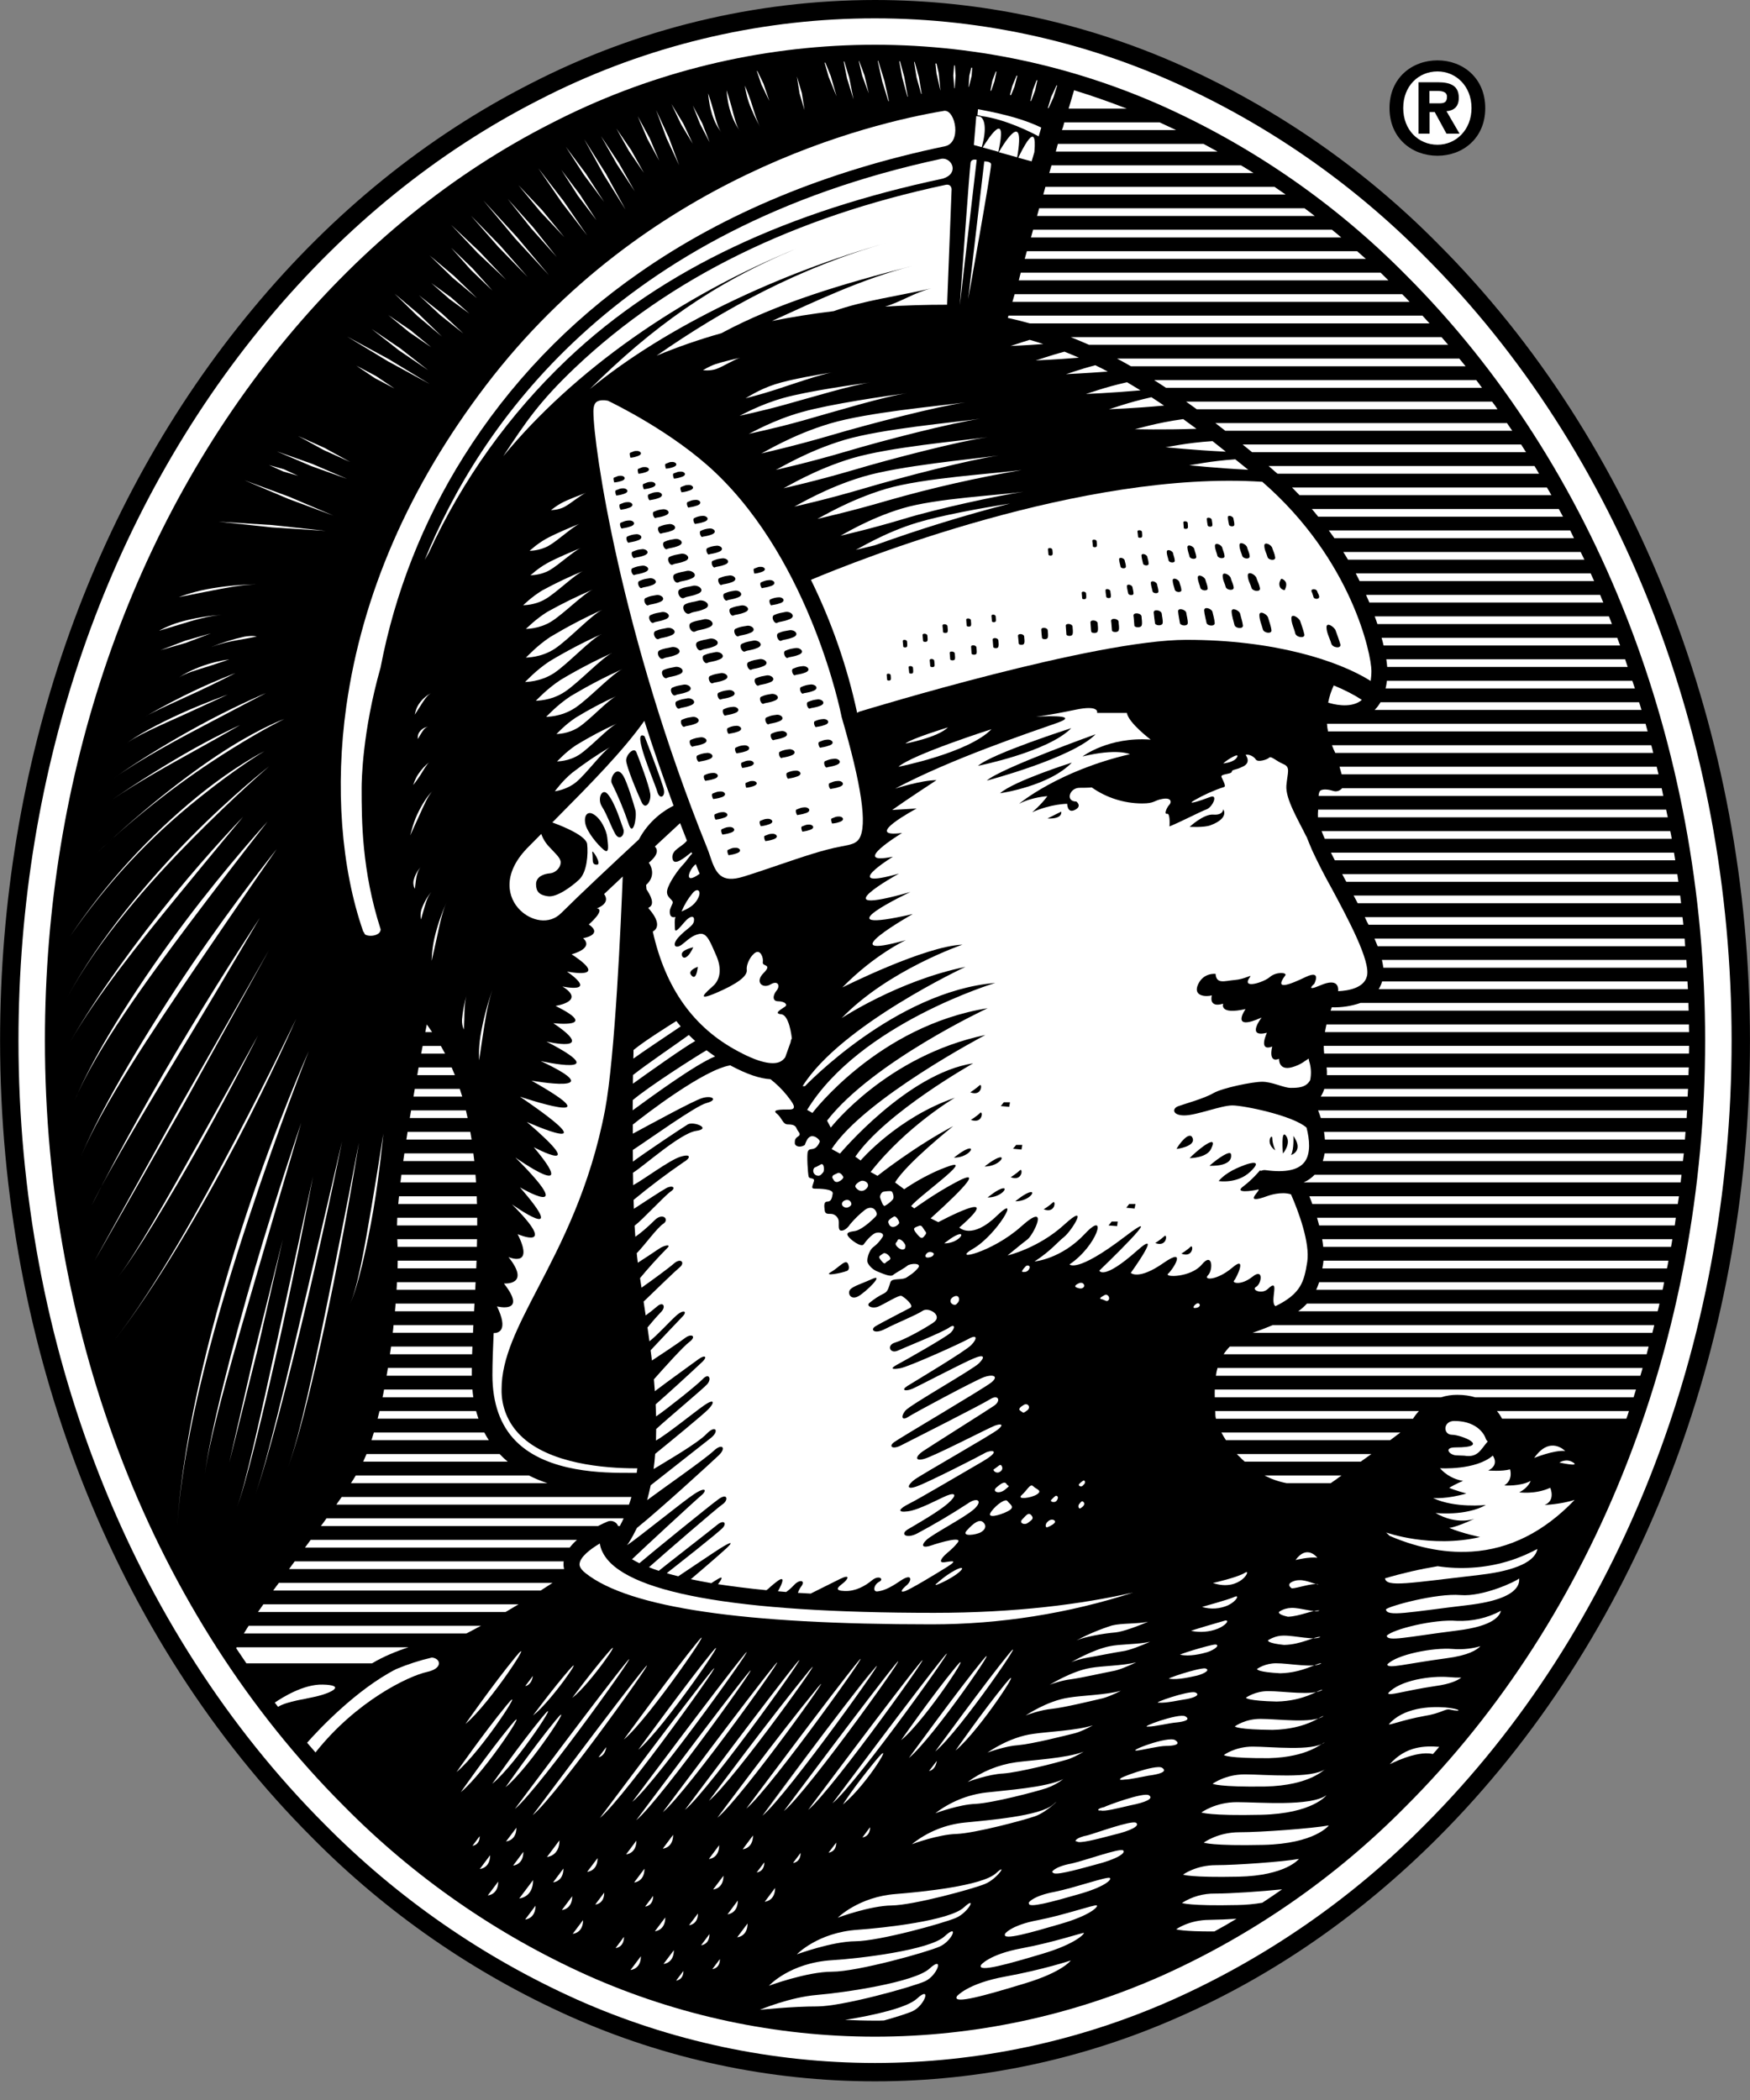 <svg width="45" height="54" viewBox="0 0 45 54" fill="none" xmlns="http://www.w3.org/2000/svg">
<rect x="0" y="0" width="45" height="54" fill="#808080" stroke="none"/>
<g clip-path="url(#clip0_2408_219)">
<path d="M36.964 4.005C36.307 4.005 35.73 3.554 35.73 2.778C35.73 2.004 36.309 1.552 36.964 1.552C37.614 1.552 38.192 2.005 38.192 2.778C38.194 3.554 37.614 4.005 36.964 4.005Z" fill="black"/>
<path d="M36.965 1.837C36.474 1.837 36.083 2.213 36.083 2.778C36.083 3.342 36.474 3.722 36.965 3.722C37.437 3.722 37.839 3.342 37.839 2.778C37.839 2.213 37.437 1.837 36.965 1.837V1.837Z" fill="white"/>
<path d="M36.972 6.264C35.07 4.339 32.828 2.784 30.359 1.677C27.886 0.573 25.208 0.001 22.5 0C19.424 0.002 16.392 0.736 13.657 2.143C10.973 3.508 8.568 5.453 6.51 7.929C2.314 12.971 0.002 19.657 0.002 26.759C0.002 34.686 2.927 42.157 8.028 47.255C9.93 49.18 12.173 50.736 14.643 51.844C17.115 52.949 19.793 53.52 22.502 53.52C25.21 53.52 27.888 52.949 30.361 51.844C32.772 50.779 34.997 49.232 36.974 47.255C42.074 42.157 44.999 34.686 44.999 26.759C44.997 18.834 42.072 11.364 36.972 6.264V6.264Z" fill="black"/>
<path d="M22.5 53.048C25.142 53.047 27.755 52.491 30.168 51.415C32.584 50.331 34.777 48.808 36.638 46.925C41.649 41.913 44.527 34.562 44.527 26.759C44.527 18.959 41.651 11.611 36.638 6.598C34.778 4.713 32.585 3.19 30.168 2.107C27.591 0.956 24.788 0.4 21.967 0.479C19.146 0.558 16.379 1.271 13.87 2.564C11.247 3.899 8.893 5.805 6.87 8.233C2.746 13.188 0.475 19.769 0.475 26.759C0.475 34.562 3.349 41.911 8.362 46.925C10.223 48.808 12.416 50.33 14.832 51.415C17.245 52.491 19.858 53.047 22.5 53.048V53.048Z" fill="white"/>
<path d="M36.157 7.077C34.356 5.253 32.233 3.778 29.895 2.727C27.41 1.618 24.707 1.082 21.986 1.158C19.266 1.235 16.598 1.922 14.178 3.169C11.635 4.46 9.354 6.311 7.394 8.665C3.37 13.5 1.155 19.927 1.155 26.759C1.155 34.384 3.957 41.556 8.842 46.441C10.643 48.267 12.768 49.744 15.107 50.796C17.434 51.834 19.953 52.371 22.5 52.372C25.049 52.371 27.568 51.834 29.895 50.796C32.233 49.743 34.356 48.267 36.157 46.441C41.044 41.556 43.846 34.384 43.846 26.759C43.848 19.136 41.044 11.963 36.157 7.077V7.077Z" fill="black"/>
<path d="M30.51 16.453C28.139 16.453 22.36 18.222 22.115 18.294C22.089 18.301 22.064 18.313 22.043 18.33L22.039 18.322C21.784 17.141 21.386 15.995 20.853 14.91C22.011 14.423 27.84 12.089 32.459 12.389C34.772 14.398 35.265 16.844 35.265 17.25C35.265 17.344 35.257 17.431 35.246 17.51C34.417 16.989 32.765 16.453 30.51 16.453V16.453ZM12.94 11.732C13.508 10.869 13.867 10.327 14.796 9.447C17.235 7.136 20.427 5.58 24.317 4.753C24.466 4.724 24.47 4.864 24.47 4.864L24.354 7.836C23.809 7.836 23.28 7.852 22.759 7.884C23.159 7.767 23.535 7.514 23.948 7.415C23.093 7.617 22.228 7.721 21.437 8.001C20.891 8.067 20.362 8.152 19.851 8.254C20.982 7.74 22.166 7.172 23.461 6.838C21.688 7.293 20.013 7.782 18.548 8.569C17.982 8.728 17.425 8.921 16.882 9.147C18.604 7.946 20.568 6.875 22.829 6.235C20.04 7.024 17.15 8.376 15.166 10.006C16.752 8.429 18.34 7.279 20.483 6.392C17.488 7.615 14.767 9.515 12.94 11.732V11.732Z" fill="white"/>
<path d="M15.259 10.582C15.259 10.457 15.287 10.374 15.34 10.335C15.423 10.274 15.57 10.291 15.633 10.305C15.808 10.389 17.313 11.124 18.392 12.148C20.865 14.497 21.628 18.371 21.636 18.409L21.639 18.428C22.157 20.197 22.306 21.221 22.096 21.563C22.019 21.689 21.881 21.721 21.643 21.763L21.622 21.768C21.179 21.848 20.627 22.037 20.044 22.235C19.744 22.337 19.436 22.443 19.12 22.541C18.539 22.722 18.405 22.46 18.256 22.006C18.235 21.944 18.216 21.886 18.195 21.835C15.961 16.311 15.259 11.46 15.259 10.582V10.582ZM35.018 17.996L34.98 18.028C34.701 18.222 34.265 18.105 34.153 18.067C34.182 17.915 34.23 17.766 34.297 17.625C34.589 17.746 34.829 17.871 35.018 17.996V17.996ZM21.345 10.89C20.38 11.175 19.642 11.638 19.576 11.66C19.593 11.655 20.416 11.473 21.384 11.188C22.351 10.901 24.136 10.442 24.827 10.348C24.121 10.442 22.308 10.603 21.345 10.89V10.89ZM21.717 11.311C20.752 11.598 20.015 12.061 19.948 12.083C19.963 12.08 20.79 11.896 21.755 11.611C22.721 11.322 24.506 10.865 25.201 10.769C24.493 10.867 22.68 11.026 21.717 11.311ZM21.913 11.783C20.95 12.07 20.212 12.533 20.146 12.555C20.163 12.552 20.988 12.368 21.955 12.083C22.922 11.794 24.706 11.336 25.399 11.241C24.691 11.338 22.878 11.496 21.913 11.783ZM22.193 12.257C21.228 12.544 20.489 13.005 20.423 13.027C20.44 13.024 21.265 12.842 22.232 12.555C23.201 12.267 24.984 11.809 25.68 11.713C24.972 11.811 23.156 11.972 22.193 12.257V12.257ZM22.784 12.57C21.821 12.857 21.082 13.32 21.016 13.343C21.031 13.339 21.858 13.156 22.825 12.871C23.958 12.547 25.108 12.286 26.27 12.087C25.561 12.183 23.749 12.285 22.784 12.57ZM23.195 13.075C22.331 13.335 21.668 13.756 21.609 13.777C21.622 13.773 22.364 13.607 23.233 13.345C24.1 13.08 25.701 12.735 26.32 12.646C25.688 12.737 24.062 12.812 23.195 13.075ZM20.627 10.594C19.878 10.801 19.305 11.141 19.254 11.156C19.266 11.152 19.908 11.022 20.657 10.811C21.409 10.599 22.795 10.18 23.333 10.11C22.784 10.182 21.375 10.384 20.627 10.594V10.594ZM14.132 17.004C13.773 17.24 13.525 17.522 13.501 17.537C13.506 17.533 13.886 17.544 14.247 17.308C14.604 17.07 15.197 16.43 15.466 16.306C15.008 16.512 14.562 16.746 14.132 17.004V17.004ZM14.152 16.377C13.795 16.613 13.548 16.893 13.523 16.91C13.529 16.906 13.909 16.917 14.267 16.681C14.626 16.444 15.219 15.803 15.489 15.679C15.03 15.885 14.584 16.119 14.152 16.377V16.377ZM14.075 15.733C13.761 15.928 13.544 16.158 13.523 16.173C13.527 16.17 13.861 16.177 14.175 15.983C14.49 15.788 15.009 15.261 15.246 15.159C14.845 15.33 14.454 15.521 14.075 15.733V15.733ZM13.944 15.182C13.663 15.352 13.469 15.552 13.452 15.563C13.455 15.562 13.754 15.569 14.035 15.399C14.318 15.231 14.785 14.77 14.996 14.682C14.637 14.829 14.286 14.996 13.944 15.182V15.182ZM14.058 14.489C13.82 14.623 13.658 14.784 13.64 14.793C13.644 14.791 13.895 14.797 14.132 14.663C14.369 14.527 14.76 14.161 14.938 14.091C14.757 14.162 14.294 14.355 14.058 14.489V14.489ZM14.033 13.86C13.797 13.994 13.633 14.155 13.618 14.164C13.622 14.162 13.871 14.168 14.109 14.034C14.345 13.902 14.738 13.532 14.913 13.464C14.734 13.534 14.271 13.726 14.033 13.86ZM14.458 12.925C14.294 13.011 14.179 13.113 14.167 13.118C14.171 13.116 14.345 13.12 14.509 13.037C14.675 12.95 14.947 12.716 15.072 12.671C14.947 12.718 14.622 12.839 14.458 12.925ZM18.392 9.366C18.216 9.428 18.089 9.515 18.078 9.519C18.08 9.519 18.252 9.547 18.427 9.485C18.603 9.421 18.907 9.228 19.035 9.2C18.903 9.228 18.567 9.306 18.392 9.366V9.366ZM14.407 17.488C14.05 17.724 13.801 18.003 13.778 18.02C13.784 18.016 14.164 18.028 14.522 17.79C14.881 17.554 15.474 16.914 15.742 16.789C15.284 16.996 14.838 17.229 14.407 17.488V17.488ZM14.673 17.901C14.315 18.137 14.067 18.417 14.043 18.434C14.048 18.43 14.428 18.441 14.787 18.203C15.146 17.967 15.738 17.325 16.008 17.203C15.55 17.41 15.105 17.643 14.673 17.901V17.901ZM14.804 18.454C14.522 18.64 14.328 18.862 14.309 18.876C14.313 18.872 14.611 18.881 14.892 18.692C15.174 18.504 15.638 17.997 15.85 17.899C15.49 18.063 15.141 18.248 14.804 18.454V18.454ZM14.817 19.159C14.537 19.344 14.343 19.567 14.324 19.58C14.328 19.576 14.626 19.586 14.906 19.399C15.189 19.21 15.653 18.702 15.865 18.604C15.505 18.767 15.155 18.953 14.817 19.159V19.159ZM14.711 19.873C14.451 20.09 14.281 20.333 14.267 20.347C14.271 20.345 14.568 20.318 14.826 20.103C15.085 19.884 15.493 19.329 15.691 19.208C15.351 19.409 15.024 19.631 14.711 19.873V19.873ZM20.153 10.231C19.534 10.403 19.06 10.678 19.018 10.692C19.028 10.688 19.558 10.58 20.178 10.408C20.799 10.237 21.945 9.891 22.389 9.834C21.936 9.893 20.773 10.059 20.153 10.231V10.231ZM19.927 9.883C19.513 10.016 19.198 10.231 19.171 10.242C19.175 10.239 19.53 10.155 19.942 10.021C20.355 9.887 21.116 9.619 21.415 9.574C21.113 9.621 20.336 9.749 19.927 9.883V9.883ZM23.592 13.437C22.727 13.698 22.062 14.123 22.004 14.14C22.011 14.138 22.2 14.096 22.491 14.023C23.634 13.611 24.795 13.252 25.971 12.948C25.212 13.069 24.209 13.252 23.592 13.437V13.437ZM26.477 8.739C26.198 8.824 26.013 8.892 25.983 8.896C25.99 8.896 26.33 8.883 26.827 8.847C26.711 8.808 26.595 8.772 26.477 8.739V8.739ZM31.765 11.811C31.111 11.855 30.628 11.964 30.577 11.964C30.592 11.964 31.247 12.036 32.097 12.08L31.765 11.811ZM30.426 10.777C29.736 10.871 29.23 11.031 29.183 11.037C29.198 11.035 29.884 11.056 30.766 11.026L30.426 10.777ZM28.981 9.829C28.388 9.961 27.971 10.123 27.922 10.131C27.937 10.129 28.537 10.108 29.327 10.038C29.213 9.967 29.094 9.897 28.981 9.829ZM29.608 10.214C28.996 10.35 28.56 10.518 28.513 10.524C28.524 10.522 29.136 10.503 29.933 10.429C29.825 10.355 29.714 10.284 29.608 10.214ZM28.165 9.392C27.737 9.504 27.45 9.615 27.41 9.621C27.421 9.619 27.863 9.602 28.486 9.555C28.381 9.498 28.274 9.444 28.165 9.392V9.392ZM31.179 11.343C30.511 11.385 30.022 11.5 29.969 11.5C29.988 11.5 30.658 11.573 31.521 11.615L31.179 11.343ZM27.372 9.043C26.951 9.155 26.675 9.262 26.63 9.268C26.645 9.266 27.102 9.251 27.744 9.198C27.621 9.145 27.497 9.093 27.372 9.043V9.043ZM24.281 31.973C24.281 31.973 24.54 31.756 24.674 31.737C24.814 31.714 24.613 31.973 24.281 31.973Z" fill="white"/>
<path d="M34.24 22.839C34.063 22.524 33.898 22.202 33.745 21.874C33.693 21.753 33.643 21.631 33.594 21.508H33.59C33.384 21.085 33.052 20.545 33.078 20.199C33.109 19.856 33.19 19.727 33.001 19.648C32.816 19.57 32.688 19.433 32.636 19.482C32.593 19.531 32.346 19.61 32.293 19.531C32.246 19.452 32.108 19.384 32.03 19.412C32.03 19.412 32.185 19.601 31.968 19.708C31.751 19.816 31.685 19.778 31.674 19.846C31.662 19.914 31.368 19.895 31.411 19.984C31.449 20.073 31.543 20.23 31.47 20.239C31.208 20.325 30.956 20.438 30.718 20.575C30.467 20.722 30.888 20.583 31.113 20.496C31.337 20.407 31.183 20.751 31.028 20.811C30.865 20.87 30.363 21.134 30.072 21.251C30.072 21.251 30.099 20.906 30.01 20.926C29.921 20.945 30.01 20.749 30.072 20.69C30.127 20.632 30.127 20.503 29.895 20.543C29.659 20.583 29.706 20.66 29.364 20.66C28.902 20.658 28.451 20.514 28.073 20.248C28.073 20.248 28.018 20.258 27.759 20.258C27.5 20.258 27.387 20.611 27.678 20.611C27.678 20.611 27.836 20.73 27.64 20.826C27.442 20.926 27.442 20.669 27.442 20.669C27.442 20.669 27.028 20.669 26.541 20.887C26.541 20.887 26.777 20.69 26.932 20.473C26.932 20.473 26.541 20.494 26.205 20.669C26.205 20.669 27.204 19.824 29.056 19.393C29.056 19.393 28.724 19.236 27.836 19.452C27.836 19.452 28.505 18.94 29.589 19.019C29.589 19.019 29.017 18.587 28.977 18.332H28.21C28.21 18.332 28.291 18.115 27.642 18.253C26.992 18.39 26.639 18.43 26.639 18.43C26.639 18.43 27.859 18.351 27.189 18.587C26.52 18.823 24.456 19.512 23.019 20.279C23.019 20.279 23.69 20.061 24.082 20.061C24.082 20.061 23.295 20.575 22.942 20.828L23.571 20.79C23.571 20.79 22.134 21.557 23.197 21.419C23.197 21.419 21.801 22.265 22.961 22.029C22.961 22.029 21.526 22.915 23.117 22.463C23.117 22.463 21.012 23.623 23.412 22.936C23.412 22.936 20.993 24.074 23.471 23.504C23.471 23.504 21.269 24.744 23.293 24.174C23.293 24.174 22.487 24.546 21.66 25.392C21.66 25.392 23.767 24.331 24.749 24.291C24.749 24.291 22.84 24.941 21.643 26.18C21.643 26.18 23.097 25.217 24.826 24.862C24.826 24.862 21.622 26.357 20.638 27.93H20.699C20.699 27.93 23.017 25.492 25.593 25.275C25.593 25.275 22.115 26.319 20.755 28.54L20.891 28.619C20.891 28.619 22.585 26.376 25.397 25.925C25.397 25.925 22.445 27.301 21.267 28.816L21.363 28.995C21.363 28.995 22.8 27.146 25.338 26.614C25.338 26.614 22.23 28.245 21.384 29.547L21.599 29.664C21.599 29.664 23.331 27.598 25.025 27.343C25.025 27.343 22.779 28.602 21.994 29.743L22.13 29.841C22.13 29.841 23.074 28.738 24.553 28.228C24.553 28.228 23.31 28.957 22.387 30.137L22.564 30.236C22.564 30.236 23.508 29.488 24.511 28.957C24.511 28.957 23.31 29.911 23.016 30.406L23.252 30.581C23.252 30.581 23.782 30.198 24.415 29.983C25.044 29.765 23.627 30.759 23.429 31.014L23.51 31.074C23.51 31.074 24.06 30.67 24.63 30.375C25.198 30.081 24.913 30.443 23.931 31.329L24.128 31.427C24.128 31.427 25.929 30.464 24.668 31.565C24.668 31.565 24.985 31.89 25.635 31.261C26.284 30.632 25.635 31.754 25.027 32.107C24.417 32.462 25.518 32.207 26.262 31.535C27.009 30.866 26.579 31.752 26.42 31.871C26.262 31.99 25.909 32.283 25.909 32.283C25.909 32.283 26.698 32.101 27.364 31.493C28.033 30.881 27.561 31.648 27.364 31.805C27.168 31.963 27.028 32.16 26.602 32.438C26.602 32.438 27.287 32.379 27.897 31.727C28.505 31.078 28.21 32.041 27.502 32.513C27.502 32.513 27.68 32.749 28.918 31.805C30.157 30.861 28.269 32.673 28.269 32.673C28.269 32.673 28.361 32.938 29.236 32.162C29.944 31.531 29.077 32.732 29.077 32.732C29.077 32.732 29.275 32.928 29.921 32.475C30.541 32.043 30.157 32.653 30.038 32.751C29.921 32.853 30.627 32.853 30.905 32.515C31.181 32.181 31.2 32.653 31.064 32.791C30.928 32.928 31.3 32.928 31.691 32.594C32.085 32.26 31.791 32.87 31.734 32.93C31.672 32.987 31.908 33.066 32.206 32.83C32.501 32.594 32.442 33.01 32.302 33.089C32.163 33.166 32.442 33.291 32.597 33.148C32.944 32.813 32.631 33.487 32.799 33.587C33.456 33.263 33.533 32.961 33.615 32.447C33.688 31.96 33.394 31.159 33.197 30.712C32.942 30.628 32.614 30.747 32.614 30.747C31.868 31.023 32.499 30.551 32.34 30.589C32.181 30.628 31.732 30.689 31.964 30.511C32.204 30.334 32.397 30.098 32.397 30.098L32.431 30.107C32.467 30.09 32.507 30.084 32.546 30.09C33.061 30.16 33.398 30.085 33.552 29.871C33.707 29.656 33.677 29.305 33.596 28.995C33.235 28.68 31.974 28.425 31.689 28.425C31.398 28.425 30.767 28.682 30.454 28.682C30.14 28.682 30.14 28.502 30.295 28.446C30.454 28.387 30.963 28.249 31.2 28.11C31.436 27.974 32.206 27.817 32.457 27.817C32.716 27.817 33.01 27.974 33.188 27.974C33.358 27.974 33.586 27.974 33.69 27.775C33.72 27.63 33.716 27.48 33.679 27.337C33.665 27.299 33.656 27.26 33.652 27.22C33.568 27.269 33.46 27.377 33.224 27.443C32.869 27.541 32.891 27.226 32.891 27.226C32.597 27.345 32.714 26.912 32.714 26.912C32.342 27.048 32.578 26.557 32.578 26.557C32.029 26.693 32.442 26.165 32.442 26.165C31.613 26.538 32.029 25.947 32.029 25.947C31.335 26.104 31.453 25.809 31.453 25.809C31.062 25.928 31.162 25.594 31.162 25.594C31.041 25.634 30.667 25.634 30.805 25.319C30.945 25.003 31.258 25.043 31.258 25.043C31.277 25.319 31.498 25.22 31.749 25.2C32.008 25.181 32.206 25.043 32.144 25.122C31.896 25.454 32.501 25.26 32.655 25.122C32.814 24.984 33.105 25.003 33.05 25.082C32.748 25.485 33.165 25.319 33.577 25.122C33.994 24.924 33.794 25.3 33.794 25.3C33.794 25.3 33.539 25.515 33.953 25.337C34.417 25.137 34.417 25.404 34.41 25.488C34.684 25.475 35.071 25.402 35.148 25.107C35.258 24.724 34.642 23.589 34.24 22.839V22.839Z" fill="white"/>
<path d="M31.337 30.37C31.337 30.37 31.809 30.449 32.146 30.134C32.482 29.818 32.164 29.898 32.01 29.956C31.849 30.017 31.536 30.134 31.337 30.37ZM31.101 29.977C31.101 29.977 31.709 30.015 31.655 29.681C31.636 29.564 31.3 29.799 31.101 29.977ZM30.591 29.781C30.591 29.781 31.026 29.781 31.141 29.545C31.373 29.078 30.692 29.662 30.591 29.781ZM30.255 29.545C30.255 29.545 30.746 29.484 30.669 29.269C30.591 29.052 30.297 29.446 30.255 29.545ZM33.258 29.209C33.258 29.209 33.28 29.543 33.199 29.701C33.199 29.701 33.535 29.601 33.258 29.209ZM32.99 29.662C32.99 29.662 33.211 29.405 33.071 29.209C32.931 29.012 32.99 29.662 32.99 29.662ZM32.793 29.582C32.793 29.582 32.716 29.405 32.716 29.269C32.716 29.131 32.518 29.386 32.793 29.582Z" fill="black"/>
<path d="M30.727 25.235C30.727 25.235 30.708 24.999 30.55 24.999C30.55 24.999 30.65 25.118 30.491 25.296C30.333 25.471 30.727 25.235 30.727 25.235Z" fill="white"/>
<path d="M25.318 29.996C25.318 29.996 25.576 29.783 25.716 29.76C25.85 29.741 25.658 29.996 25.318 29.996ZM24.53 29.769C24.53 29.769 24.787 29.554 24.923 29.533C25.061 29.514 24.868 29.769 24.53 29.769ZM25.395 30.793C25.395 30.793 25.654 30.576 25.79 30.557C25.928 30.534 25.735 30.793 25.395 30.793ZM26.107 30.891C26.107 30.891 26.366 30.674 26.498 30.655C26.638 30.634 26.443 30.891 26.107 30.891ZM26.838 31.097C26.838 31.097 26.993 30.999 27.074 30.921C27.151 30.842 27.151 31.216 26.838 31.097ZM25.99 30.272C25.99 30.272 26.145 30.172 26.226 30.094C26.303 30.017 26.303 30.391 25.99 30.272ZM24.965 28.797C24.965 28.797 25.127 28.697 25.201 28.619C25.282 28.54 25.282 28.914 24.965 28.797ZM24.95 28.089C24.95 28.089 25.104 27.989 25.186 27.911C25.263 27.832 25.263 28.208 24.95 28.089ZM29.706 31.964C29.706 31.964 29.861 31.865 29.942 31.786C30.02 31.707 30.02 32.081 29.706 31.964ZM30.378 32.237C30.378 32.237 30.533 32.141 30.614 32.06C30.692 31.984 30.692 32.356 30.378 32.237ZM25.812 28.344L25.735 28.442L25.952 28.461L25.971 28.344H25.812ZM26.13 29.441L26.049 29.539L26.266 29.56L26.288 29.441H26.13V29.441ZM29.036 30.961L28.962 31.057L29.175 31.078L29.198 30.961H29.036V30.961ZM28.586 31.412L28.505 31.512L28.726 31.529L28.741 31.412H28.586Z" fill="black"/>
<path d="M37.238 8.866C37.18 8.801 37.124 8.736 37.068 8.669H27.534C27.689 8.732 27.844 8.798 28.002 8.866H37.238ZM35.703 7.21L35.501 7.011H26.248L26.197 7.21H35.703ZM37.687 9.419L37.525 9.221H28.725C28.843 9.285 28.965 9.351 29.082 9.419H37.687ZM36.248 7.763C36.186 7.695 36.122 7.629 36.056 7.565H26.091L26.033 7.763H36.248ZM33.807 5.553C33.718 5.485 33.633 5.419 33.544 5.355H26.722L26.667 5.553H33.807ZM33.059 5.002C32.964 4.935 32.868 4.869 32.772 4.804H26.882L26.828 5.002H33.059ZM34.49 6.107C34.412 6.039 34.332 5.973 34.251 5.908H26.565L26.511 6.107H34.49ZM35.121 6.656L34.898 6.46H26.405L26.35 6.656H35.121ZM40.473 13.838C40.442 13.771 40.41 13.705 40.376 13.639H34.169L34.313 13.838H40.473V13.838ZM39.576 12.181L39.459 11.983H32.621L32.849 12.181H39.576ZM40.992 14.942L40.903 14.744H34.862C34.897 14.812 34.932 14.878 34.962 14.942H40.992ZM40.741 14.391L40.645 14.193H34.541C34.581 14.259 34.626 14.325 34.662 14.391H40.741V14.391ZM38.507 10.524C38.463 10.456 38.417 10.39 38.367 10.327H30.499L30.774 10.524H38.507ZM38.108 9.972C38.061 9.905 38.011 9.839 37.961 9.774H29.677L29.983 9.972H38.108ZM39.24 11.628L39.115 11.43H31.953L32.196 11.628H39.24V11.628ZM38.886 11.077C38.842 11.01 38.797 10.944 38.751 10.879H31.252L31.507 11.077H38.886V11.077ZM40.191 13.286L40.084 13.088H33.733C33.788 13.154 33.845 13.22 33.896 13.286H40.191ZM42.625 33.719C42.644 33.654 42.659 33.587 42.672 33.521H33.607C33.539 33.595 33.464 33.662 33.382 33.719H42.625ZM42.865 32.615C42.88 32.549 42.892 32.483 42.903 32.417H34.033L34.022 32.505L34.003 32.617H42.865V32.615V32.615ZM42.489 34.271C42.508 34.205 42.523 34.141 42.537 34.075H32.727C32.564 34.143 32.399 34.206 32.232 34.265L32.206 34.273H42.489V34.271ZM43.422 25.989L43.415 25.789H34.987C34.749 25.872 34.497 25.911 34.245 25.902L34.215 25.989H43.422ZM43.131 22.477H34.513L34.602 22.643L34.621 22.675H43.158L43.131 22.477V22.477ZM32.232 4.449C32.126 4.381 32.019 4.315 31.911 4.251H27.039L26.981 4.449H32.232V4.449ZM36.488 36.284H31.248C31.251 36.312 31.253 36.34 31.252 36.369C31.252 36.405 31.256 36.439 31.267 36.482H36.335C36.379 36.41 36.43 36.344 36.488 36.284ZM37.474 35.867C37.651 35.867 37.803 35.891 37.931 35.931H42.006L42.068 35.731H31.237C31.233 35.799 31.237 35.865 31.237 35.931H37.053C37.189 35.888 37.331 35.866 37.474 35.867V35.867ZM35.265 37.389H31.805C31.829 37.417 31.855 37.443 31.883 37.466C31.917 37.506 31.96 37.543 32.007 37.585H34.991L35.265 37.389V37.389ZM30.242 3.344L29.817 3.146H27.368L27.33 3.284C27.326 3.289 27.322 3.295 27.322 3.301L27.307 3.344H30.242V3.344ZM38.492 36.284C38.544 36.344 38.588 36.41 38.624 36.48H41.821C41.844 36.416 41.868 36.35 41.887 36.284H38.492V36.284ZM31.307 3.897L30.946 3.699H27.203L27.149 3.897H31.307V3.897ZM39.778 12.535H33.223L33.416 12.733H39.893C39.855 12.667 39.819 12.601 39.778 12.535ZM42.769 20.465C42.758 20.399 42.742 20.333 42.729 20.269H34.511C34.504 20.277 34.496 20.286 34.485 20.294C34.458 20.319 34.424 20.337 34.388 20.344C34.352 20.352 34.314 20.349 34.279 20.337C34.186 20.305 34.024 20.28 33.954 20.329C33.92 20.356 33.911 20.415 33.907 20.467H42.769V20.465V20.465ZM42.844 20.819H33.894V20.828C33.89 20.902 33.886 20.958 33.89 21.017H42.886C42.869 20.951 42.858 20.885 42.844 20.819V20.819ZM36.577 8.116H25.933L25.914 8.174C26.106 8.216 26.293 8.263 26.478 8.316H36.76C36.7 8.248 36.639 8.182 36.577 8.116V8.116ZM43.371 28.75C43.375 28.685 43.375 28.619 43.383 28.553H33.894C33.92 28.612 33.941 28.68 33.964 28.75H43.371ZM43.216 30.406L43.239 30.209H33.803C33.723 30.293 33.626 30.36 33.52 30.406H43.216V30.406ZM43.275 29.856L43.298 29.658H34.062C34.051 29.725 34.035 29.791 34.015 29.856H43.275ZM43.143 30.961L43.173 30.762H33.669C33.696 30.823 33.72 30.891 33.746 30.961H43.143V30.961ZM43.065 31.512L43.092 31.314H33.867L33.922 31.512H43.065V31.512ZM43.326 29.303C43.333 29.239 43.337 29.171 43.341 29.105H34.047C34.054 29.171 34.066 29.237 34.069 29.303H43.326ZM43.396 28.198L43.407 28H34.054C34.032 28.069 34 28.136 33.962 28.198H43.396V28.198ZM43.43 27.093C43.434 27.026 43.434 26.961 43.434 26.893H34.039C34.039 26.961 34.043 27.026 34.05 27.092H43.43V27.093V27.093ZM34.12 27.647H43.418C43.418 27.581 43.422 27.515 43.426 27.448H34.113C34.12 27.516 34.124 27.582 34.12 27.647ZM42.342 34.824L42.393 34.626H31.624C31.564 34.686 31.511 34.752 31.465 34.824H42.342V34.824ZM34.22 38.138C34.309 38.076 34.406 38.01 34.496 37.94H32.515C32.685 38.029 32.876 38.1 33.084 38.138H34.22ZM35.748 37.033L36.011 36.835H31.407C31.441 36.9 31.48 36.966 31.524 37.033H35.748ZM42.969 32.063C42.984 31.995 42.992 31.931 43.003 31.865H33.999C34.011 31.931 34.018 31.997 34.026 32.063H42.969ZM28.973 2.793C28.527 2.619 28.076 2.461 27.619 2.321L27.479 2.793H28.973ZM42.752 33.166C42.767 33.1 42.782 33.036 42.791 32.97H33.922C33.896 33.038 33.875 33.104 33.845 33.166H42.752ZM42.18 35.377C42.202 35.311 42.219 35.245 42.238 35.177H31.307C31.287 35.243 31.274 35.31 31.267 35.377H42.18V35.377ZM43.434 26.54C43.43 26.474 43.43 26.41 43.43 26.344H34.109C34.094 26.408 34.083 26.474 34.069 26.54H43.434ZM42.988 21.57C42.977 21.504 42.965 21.438 42.95 21.372H33.984C34.007 21.43 34.032 21.493 34.066 21.57H42.988V21.57ZM42.512 19.361C42.497 19.295 42.482 19.229 42.461 19.163H34.251C34.275 19.23 34.303 19.297 34.336 19.361H42.512ZM42.21 18.256C42.191 18.189 42.17 18.123 42.148 18.058H35.499C35.457 18.13 35.406 18.197 35.348 18.256H42.21ZM42.368 18.808L42.314 18.611H34.122C34.126 18.677 34.135 18.743 34.149 18.808H42.368ZM42.04 17.703L41.974 17.506H35.663C35.656 17.573 35.645 17.638 35.629 17.703H42.04ZM41.449 16.047C41.422 15.981 41.402 15.915 41.371 15.849H35.35C35.376 15.916 35.397 15.983 35.419 16.047H41.449ZM41.855 17.151L41.789 16.953H35.648C35.659 17.031 35.667 17.095 35.671 17.151H41.855ZM41.66 16.598C41.637 16.532 41.613 16.467 41.587 16.402H35.527C35.546 16.47 35.565 16.536 35.578 16.598H41.66ZM41.228 15.493C41.198 15.429 41.173 15.363 41.147 15.297H35.127L35.212 15.493H41.228V15.493ZM42.648 19.912C42.633 19.846 42.614 19.78 42.601 19.716H34.445L34.5 19.912H42.648ZM43.375 24.884L43.364 24.684H35.535C35.55 24.756 35.565 24.822 35.572 24.884H43.375ZM43.286 23.779C43.282 23.713 43.271 23.647 43.264 23.583H35.095C35.125 23.651 35.157 23.717 35.191 23.779H43.286V23.779ZM43.333 24.331L43.318 24.134H35.344L35.425 24.331H43.333ZM43.403 25.436L43.392 25.237H35.54C35.52 25.307 35.49 25.374 35.452 25.436H43.403ZM43.228 23.226L43.205 23.028H34.808C34.846 23.096 34.878 23.162 34.912 23.226H43.228ZM43.077 22.122L43.046 21.925H34.224L34.324 22.122H43.077ZM12.263 32.063L12.267 31.865H10.216L10.224 32.063H12.263V32.063ZM12.241 30.406L12.227 30.209H10.322L10.297 30.406H12.241ZM12.265 30.961L12.259 30.762H10.26L10.241 30.961H12.265V30.961ZM12.163 34.271L12.172 34.075H10.12C10.116 34.139 10.107 34.205 10.099 34.271H12.163ZM12.191 33.719L12.193 33.678L12.201 33.521H10.173L10.156 33.719H12.191V33.719ZM12.246 32.615L12.254 32.417H10.227L10.224 32.615H12.246ZM12.22 33.166L12.229 32.97H10.209L10.197 33.166H12.22ZM12.271 31.512V31.314H10.216L10.209 31.512H12.271ZM12.197 29.856L12.172 29.658H10.398L10.369 29.856H12.197V29.856ZM11.445 27.093L11.336 26.895H10.868L10.83 27.093H11.445ZM11.111 26.54L10.977 26.344H10.975C10.963 26.41 10.95 26.475 10.936 26.54H11.111ZM11.697 27.647C11.67 27.58 11.642 27.514 11.614 27.448H10.764L10.73 27.647H11.697ZM11.886 28.198L11.823 28H10.666L10.632 28.198H11.886ZM12.127 29.303L12.093 29.105H10.481L10.45 29.303H12.127ZM12.025 28.75L11.98 28.553H10.571L10.537 28.75H12.025ZM16.174 38.69C16.197 38.625 16.217 38.559 16.236 38.493H8.787C8.742 38.559 8.696 38.625 8.649 38.69H16.174ZM14.65 39.794C14.706 39.723 14.769 39.656 14.837 39.596H7.99L7.843 39.794H14.65ZM14.505 40.347C14.489 40.282 14.486 40.215 14.495 40.149H7.578L7.433 40.347H14.505ZM15.373 39.243C15.486 39.186 15.577 39.145 15.622 39.126C15.665 39.108 15.711 39.105 15.755 39.117C15.799 39.128 15.838 39.154 15.866 39.19C15.877 39.205 15.887 39.226 15.894 39.241H15.938C15.973 39.176 16.006 39.11 16.036 39.043H8.396C8.351 39.109 8.3 39.175 8.252 39.241H15.373V39.243ZM11.991 42.004C12.118 41.939 12.244 41.873 12.369 41.805H6.394C6.352 41.871 6.31 41.937 6.27 42.004H11.991ZM6.083 42.359C6.081 42.367 6.078 42.375 6.073 42.383L6.336 42.772H9.565C9.861 42.595 10.188 42.462 10.503 42.359H6.083ZM13 41.452L13.334 41.254H6.772L6.634 41.452H13ZM13.904 40.899L14.208 40.703H7.17L7.025 40.899H13.904ZM12.171 35.931C12.161 35.864 12.153 35.797 12.148 35.731H9.876C9.865 35.799 9.852 35.863 9.837 35.931H12.171ZM12.303 36.48C12.282 36.416 12.261 36.352 12.242 36.284H9.759L9.71 36.48H12.303ZM14.076 38.138C13.912 38.084 13.752 38.018 13.598 37.94H9.149C9.112 38.004 9.07 38.068 9.025 38.138H14.076ZM12.131 35.377V35.366L12.133 35.175H9.975L9.941 35.376H12.131V35.377V35.377ZM12.14 34.824L12.148 34.626H10.056L10.027 34.824H12.14ZM13.056 37.585C12.982 37.524 12.912 37.458 12.847 37.389H9.425L9.34 37.585H13.056ZM12.569 37.033C12.528 36.969 12.489 36.903 12.454 36.835H9.614C9.594 36.901 9.573 36.968 9.552 37.033H12.569V37.033ZM13.271 37.064C14.085 37.878 15.549 37.874 16.176 37.874H16.372L16.389 37.757H16.351C15.558 37.757 14.117 37.647 13.377 36.905C13.221 36.751 13.097 36.566 13.015 36.363C12.932 36.159 12.893 35.941 12.898 35.721C12.898 34.917 13.311 34.124 13.832 33.121C14.431 31.971 15.177 30.536 15.558 28.542C15.817 27.175 15.97 23.647 16.013 22.539L15.534 22.99C15.715 23.236 15.347 23.358 15.347 23.358C15.583 23.389 15.141 23.772 15.141 23.772C15.524 24.038 14.994 24.125 14.994 24.125C15.288 24.391 14.699 24.539 14.699 24.539C15.73 25.218 14.58 24.982 14.58 24.982C15.407 25.572 14.461 25.366 14.461 25.366C15.082 25.749 14.286 25.866 14.286 25.866C15.466 26.455 14.227 26.31 14.227 26.31C15.407 27.105 14.05 26.782 14.05 26.782C15.877 27.726 13.902 27.284 13.902 27.284C15.79 28.17 13.666 27.787 13.666 27.787C15.909 29.055 13.37 28.2 13.37 28.2C15.804 29.858 13.547 28.85 13.547 28.85C15.23 30.296 13.725 29.499 13.725 29.499C14.963 30.974 13.253 29.765 13.253 29.765C14.935 31.448 13.37 30.532 13.37 30.532C14.699 32.062 13.164 30.968 13.164 30.968C14.403 32.207 13.311 31.735 13.311 31.735C13.753 32.62 13.075 32.324 13.075 32.324C13.664 33.062 12.958 33.004 12.958 33.004C13.579 33.799 12.78 33.593 12.78 33.593C13.079 34.214 12.822 34.279 12.694 34.279C12.677 34.666 12.662 35.03 12.662 35.364C12.664 36.087 12.867 36.66 13.271 37.064V37.064ZM38.256 37.066C38.23 37.044 38.211 37.015 38.201 36.983C38.197 36.964 38.046 36.539 37.397 36.539C37.102 36.539 37.102 36.894 37.338 36.894C37.574 36.894 38.371 37.219 37.427 37.219C37.102 37.219 37.279 37.424 37.457 37.424L37.653 37.432C38.008 37.49 38.075 37.27 38.256 37.066V37.066ZM37.846 39.898C38.82 39.836 39.708 39.388 40.49 38.569C40.129 38.684 39.719 38.699 39.719 38.699C40.01 38.582 39.863 38.257 39.863 38.257C39.479 38.435 39.066 38.374 39.066 38.374C39.302 38.257 39.36 38.08 39.36 38.08C39.094 38.227 38.682 38.197 38.682 38.197C38.919 38.049 38.83 37.783 38.83 37.783C38.624 37.842 38.269 37.813 38.269 37.813C38.567 37.666 38.386 37.43 38.386 37.43C37.944 37.813 37.028 37.755 37.028 37.755C37.182 37.929 37.392 38.044 37.621 38.08C37.47 38.138 37.264 38.257 37.264 38.257C37.385 38.316 37.706 38.404 37.706 38.404C37.208 38.552 36.851 38.522 36.851 38.522C37.412 38.788 38.209 38.699 38.209 38.699C37.682 38.994 36.913 38.905 36.913 38.905C37.47 39.23 37.916 39.054 37.916 39.054C37.41 39.288 37.263 39.288 37.263 39.288C37.619 39.435 38.059 39.524 38.059 39.524C36.79 39.819 35.644 39.407 35.644 39.407L35.733 39.494C36.341 39.755 37.072 39.949 37.846 39.898V39.898ZM39.451 37.49C39.451 37.49 39.957 37.283 40.248 37.311C40.246 37.313 39.863 36.9 39.451 37.49ZM40.099 37.608C40.099 37.608 40.276 37.49 40.456 37.608C40.631 37.727 40.099 37.608 40.099 37.608ZM33.314 40.115C33.314 40.115 33.669 40.026 33.875 40.057C33.875 40.057 33.612 39.702 33.314 40.115ZM33.903 40.735C33.718 40.708 33.365 40.84 33.218 40.844C33.118 40.776 33.148 40.725 33.191 40.695C33.255 40.655 33.329 40.634 33.405 40.633C33.612 40.623 33.86 40.769 33.903 40.735V40.735ZM33.93 41.414C33.771 41.392 33.414 41.566 33.118 41.573C32.867 41.518 32.863 41.458 32.908 41.435C32.999 41.378 33.103 41.348 33.21 41.346C33.458 41.341 33.837 41.479 33.93 41.414ZM33.954 42.092C33.814 42.073 33.459 42.291 33.018 42.298C32.615 42.257 32.583 42.191 32.615 42.173C32.648 42.157 32.793 42.058 33.006 42.058C33.303 42.055 33.814 42.191 33.954 42.092V42.092ZM33.981 42.77C33.865 42.755 33.512 43.014 32.921 43.027C32.36 42.997 32.302 42.929 32.332 42.91C32.359 42.895 32.534 42.772 32.812 42.77C33.148 42.768 33.796 42.902 33.981 42.77V42.77ZM34.007 43.45C33.918 43.437 33.561 43.739 32.827 43.754C32.111 43.737 32.019 43.665 32.045 43.65C32.064 43.639 32.281 43.486 32.61 43.486C32.989 43.484 33.779 43.614 34.007 43.45V43.45ZM34.032 44.128C33.962 44.118 33.611 44.462 32.723 44.483C31.856 44.475 31.739 44.402 31.756 44.39C31.771 44.381 32.022 44.2 32.41 44.2C32.834 44.198 33.76 44.328 34.032 44.128ZM34.058 44.808C34.015 44.8 33.66 45.185 32.627 45.21C31.605 45.216 31.458 45.136 31.473 45.127C31.48 45.123 31.764 44.913 32.211 44.913C32.683 44.912 33.737 45.038 34.058 44.808V44.808ZM34.088 45.486C34.062 45.482 33.709 45.914 32.529 45.939C31.356 45.956 31.178 45.871 31.182 45.867C31.19 45.865 31.507 45.627 32.011 45.627C32.529 45.627 33.718 45.75 34.088 45.486ZM30.893 46.607C30.893 46.607 31.25 46.341 31.807 46.341C32.368 46.341 33.696 46.458 34.109 46.163C34.109 46.163 33.758 46.636 32.43 46.666C31.101 46.696 30.893 46.607 30.893 46.607V46.607ZM30.954 47.382C30.954 47.382 31.309 47.115 31.871 47.115C32.432 47.115 33.726 47.019 34.169 46.94C34.169 46.94 33.814 47.41 32.487 47.44C31.163 47.47 30.954 47.382 30.954 47.382V47.382ZM30.421 48.205C30.421 48.205 30.75 47.961 31.269 47.961C31.788 47.961 32.995 47.874 33.401 47.801C33.401 47.801 33.072 48.231 31.845 48.258C30.617 48.284 30.421 48.205 30.421 48.205ZM29.143 40.95C27.469 41.491 25.721 41.768 23.961 41.769C19.097 41.769 16.187 41.341 15.062 40.457C14.888 40.321 14.899 40.232 14.905 40.2C14.928 40.036 15.165 39.842 15.424 39.69C15.435 39.769 15.46 39.845 15.496 39.915C16.008 40.95 18.878 41.473 24.02 41.473C26.122 41.473 27.811 41.252 29.143 40.95V40.95ZM17.885 22.227C17.728 22.343 17.552 22.788 17.992 22.467C17.955 22.386 17.922 22.304 17.892 22.22L17.885 22.227ZM17.943 23.111C18.06 22.894 17.922 22.816 17.805 22.973C17.692 23.109 17.6 23.261 17.532 23.424L17.524 23.44C17.671 23.372 17.839 23.304 17.943 23.111Z" fill="white"/>
<path d="M20.089 26.081C19.872 26.062 20.108 25.943 20.187 25.885C20.264 25.826 20.166 25.747 20.009 25.747C19.853 25.747 19.872 25.59 19.97 25.471C20.068 25.354 20.009 25.196 19.811 25.315C19.615 25.432 19.399 25.256 19.636 25.02C19.872 24.782 19.596 24.861 19.615 24.744C19.636 24.625 19.556 24.429 19.439 24.488C19.32 24.546 19.184 24.782 19.203 24.941C19.222 25.098 18.967 25.296 18.416 25.532C17.864 25.768 18.161 25.511 18.336 25.354C18.514 25.196 18.572 24.92 18.416 24.567C18.259 24.212 18.18 23.978 17.983 24.015C17.787 24.055 17.687 24.174 17.532 24.291C17.373 24.41 17.256 24.31 17.453 24.095C17.649 23.88 17.827 23.819 17.845 23.681C17.864 23.543 17.768 23.543 17.649 23.66C17.532 23.778 17.355 24.036 17.355 23.88C17.355 23.776 17.337 23.666 17.37 23.579C17.309 23.596 17.254 23.581 17.235 23.524C17.196 23.407 17.256 23.328 17.294 23.23C17.334 23.13 17.118 23.092 17.156 22.894C17.196 22.699 17.451 22.344 17.57 22.227C17.649 22.146 17.728 22.012 17.798 21.952C17.793 21.939 17.787 21.926 17.781 21.914C17.606 22.052 17.334 22.282 17.294 22.086C17.256 21.889 17.451 21.812 17.59 21.693C17.617 21.67 17.642 21.644 17.664 21.617L17.488 21.166L16.839 21.768C16.915 21.842 16.937 21.976 16.684 22.184C16.684 22.184 16.916 22.488 16.614 22.756L16.616 22.779L16.624 22.869C16.714 23.002 16.865 23.262 16.675 23.341L16.678 23.36C16.746 23.434 17.062 23.796 16.786 23.955C17.113 25.417 17.838 26.431 18.986 27.037C19.624 27.381 19.926 27.369 20.066 27.299C20.116 27.272 20.158 27.234 20.191 27.188L20.331 26.797L20.334 26.772C20.338 26.748 20.348 26.725 20.361 26.704C20.357 26.644 20.291 26.1 20.089 26.081V26.081Z" fill="white"/>
<path d="M25.716 20.398C25.716 20.398 26.97 20.22 27.561 19.61C27.561 19.61 26.071 20.082 25.716 20.398ZM25.374 20.073C25.374 20.073 27.583 19.491 28.172 18.881C28.172 18.881 25.727 19.757 25.374 20.073ZM25.148 19.693C25.148 19.693 26.951 19.334 27.546 18.724C27.546 18.724 25.506 19.378 25.148 19.693Z" fill="black"/>
<path d="M31.454 19.631C31.454 19.631 31.734 19.61 31.809 19.472C31.89 19.334 31.558 19.531 31.454 19.631Z" fill="white"/>
<path d="M30.591 21.262C30.591 21.262 30.946 20.928 31.199 20.947C31.454 20.968 31.454 20.811 31.454 20.811C31.454 20.811 31.624 21.036 31.122 21.223C30.963 21.283 30.591 21.262 30.591 21.262V21.262ZM26.934 21.047L27.289 20.87C27.287 20.87 27.345 21.064 26.934 21.047Z" fill="black"/>
<path d="M23.102 19.718C23.102 19.718 24.905 19.361 25.495 18.751C25.495 18.751 23.457 19.402 23.102 19.718ZM23.28 19.121C23.28 19.121 24.107 18.968 24.375 18.704C24.375 18.704 23.444 18.987 23.28 19.121ZM22.132 30.37C22.132 30.37 21.947 30.458 22.005 30.536C22.064 30.615 22.152 30.655 22.241 30.596C22.33 30.536 22.339 30.468 22.3 30.419C22.262 30.37 22.184 30.349 22.132 30.37ZM21.424 30.222C21.376 30.281 21.416 30.3 21.435 30.339C21.454 30.379 21.495 30.407 21.554 30.389C21.612 30.368 21.71 30.298 21.68 30.253C21.652 30.201 21.591 30.141 21.542 30.164C21.495 30.183 21.424 30.222 21.424 30.222ZM22.713 30.645C22.666 30.659 22.615 30.745 22.634 30.804C22.655 30.861 22.704 31.029 22.753 31.008C22.831 30.965 22.9 30.909 22.959 30.842C23 30.794 22.959 30.655 22.928 30.638C22.9 30.615 22.753 30.638 22.713 30.645ZM22.972 31.293C22.972 31.293 22.825 31.363 22.842 31.433C22.862 31.499 22.893 31.55 22.961 31.55C23.03 31.55 23.089 31.501 23.117 31.461C23.148 31.421 23.029 31.225 22.972 31.293V31.293ZM23.512 31.582C23.476 31.616 23.569 31.727 23.637 31.795C23.708 31.865 23.737 31.826 23.784 31.765C23.835 31.706 23.814 31.688 23.776 31.639C23.737 31.59 23.708 31.493 23.637 31.521C23.569 31.55 23.54 31.55 23.512 31.582ZM23.076 31.912C23.047 31.952 23.008 31.971 23.047 32.029C23.087 32.088 23.165 32.141 23.225 32.128C23.282 32.118 23.282 32.08 23.282 32.029C23.282 31.982 23.148 31.816 23.085 31.882L23.076 31.912V31.912ZM23.844 32.218C23.776 32.275 23.776 32.354 23.884 32.335C23.992 32.315 24.003 32.275 24.012 32.247C24.02 32.218 23.916 32.16 23.844 32.218ZM22.704 32.237C22.66 32.275 22.575 32.296 22.624 32.366C22.675 32.435 22.734 32.522 22.772 32.473C22.811 32.424 22.86 32.424 22.891 32.377C22.921 32.326 22.772 32.179 22.704 32.237ZM21.71 30.874C21.648 30.904 21.622 30.981 21.69 31.029C21.76 31.078 21.828 31.049 21.878 30.998C21.926 30.949 21.848 30.802 21.71 30.874V30.874ZM20.944 30.024C20.929 30.04 20.919 30.06 20.914 30.082C20.91 30.104 20.911 30.126 20.918 30.147C20.925 30.168 20.937 30.186 20.954 30.201C20.97 30.216 20.99 30.226 21.012 30.23C21.101 30.253 21.14 30.171 21.17 30.141C21.199 30.111 21.199 29.886 21.101 29.945C21.002 30.005 20.944 30.024 20.944 30.024V30.024ZM26.365 32.573C26.303 32.641 26.244 32.709 26.314 32.709C26.38 32.709 26.431 32.7 26.469 32.62C26.509 32.543 26.409 32.513 26.365 32.573V32.573ZM24.513 33.349C24.416 33.406 24.424 33.497 24.492 33.536C24.566 33.576 24.59 33.548 24.643 33.48C24.69 33.406 24.654 33.27 24.513 33.349ZM27.747 32.996C27.67 33.03 27.611 33.076 27.678 33.106C27.747 33.134 27.825 33.153 27.87 33.094C27.906 33.034 27.836 32.957 27.747 32.996ZM28.408 33.3C28.342 33.34 28.231 33.389 28.327 33.408C28.427 33.431 28.456 33.489 28.505 33.431C28.556 33.368 28.478 33.261 28.408 33.3ZM26.331 36.123C26.246 36.174 26.165 36.233 26.242 36.28C26.32 36.329 26.301 36.35 26.409 36.271C26.52 36.191 26.431 36.067 26.331 36.123V36.123ZM30.78 33.517C30.703 33.557 30.659 33.635 30.718 33.635C30.78 33.635 30.829 33.616 30.85 33.576C30.865 33.536 30.816 33.497 30.78 33.517V33.517ZM24.109 40.699C24.109 40.699 24.286 40.529 24.534 40.391C24.779 40.255 24.817 40.323 24.581 40.491C24.345 40.657 23.903 40.853 24.109 40.699ZM24.856 39.36C25.038 39.158 25.185 39.056 25.281 39.143C25.378 39.231 25.34 39.331 25.223 39.4C25.106 39.468 24.713 39.526 24.856 39.36V39.36ZM25.498 38.858C25.623 38.691 25.859 38.522 25.908 38.601C25.959 38.68 26.129 38.75 25.919 38.858C25.716 38.965 25.328 39.073 25.498 38.858ZM26.273 38.444C26.409 38.325 26.49 38.138 26.567 38.217C26.645 38.297 26.815 38.325 26.667 38.425C26.52 38.522 26.129 38.572 26.273 38.444V38.444ZM26.284 39.073C26.384 38.971 26.443 38.877 26.52 38.963C26.601 39.054 26.52 39.092 26.431 39.16C26.343 39.228 26.195 39.162 26.284 39.073ZM25.623 38.248C25.738 38.151 25.833 38.08 25.882 38.159C25.931 38.238 25.997 38.178 25.842 38.306C25.683 38.435 25.498 38.355 25.623 38.248ZM25.553 37.785C25.685 37.698 25.716 37.638 25.752 37.687C25.787 37.736 25.789 37.806 25.701 37.853C25.612 37.902 25.525 37.806 25.553 37.785V37.785ZM27.039 38.561C27.128 38.472 27.151 38.444 27.187 38.474C27.226 38.503 27.187 38.584 27.149 38.61C27.109 38.64 26.981 38.621 27.039 38.561ZM26.934 39.135C27.018 39.044 27.119 39.075 27.13 39.124C27.141 39.171 27.013 39.241 26.941 39.269C26.873 39.299 26.873 39.192 26.934 39.135ZM27.747 38.68C27.81 38.603 27.825 38.582 27.868 38.631C27.906 38.68 27.857 38.739 27.795 38.778C27.738 38.82 27.712 38.729 27.747 38.68ZM27.759 38.15C27.821 38.095 27.876 38.042 27.895 38.089C27.914 38.138 27.876 38.168 27.836 38.208C27.797 38.248 27.7 38.199 27.759 38.15V38.15Z" fill="white"/>
<path d="M21.672 40.716C21.543 40.814 21.445 40.903 21.721 40.912C21.996 40.922 22.242 40.786 22.421 40.638C22.599 40.489 22.744 40.606 22.606 40.676C22.47 40.746 22.431 40.942 22.568 40.922C22.706 40.903 22.854 40.854 23.158 40.646C23.463 40.44 23.454 40.646 23.314 40.763C23.178 40.88 23.139 40.952 23.256 40.92C23.375 40.891 24.075 40.468 24.37 40.282C24.664 40.095 24.436 40.153 24.289 40.172C24.141 40.191 24.191 40.095 24.289 39.995C24.389 39.896 24.479 39.847 24.623 39.67C24.77 39.492 24.181 39.66 23.954 39.738C23.728 39.817 23.669 39.749 23.817 39.604C23.964 39.456 24.812 39.02 25.048 38.805C25.284 38.59 25.129 38.489 24.889 38.66C24.464 38.937 24.028 39.195 23.581 39.434C23.314 39.572 23.131 39.456 23.345 39.326C23.562 39.198 24.132 38.873 24.377 38.658C24.623 38.44 24.568 38.37 24.347 38.459C24.132 38.548 23.639 38.824 23.345 38.863C23.05 38.903 23.12 38.794 23.377 38.667C23.633 38.541 24.715 37.9 25.256 37.587C25.794 37.272 25.469 37.281 25.333 37.36C25.197 37.44 23.849 38.127 23.564 38.225C23.28 38.323 23.346 38.176 23.516 38.048C23.684 37.921 25.491 36.898 25.662 36.758C25.828 36.624 25.739 36.601 25.58 36.66C25.425 36.718 24.017 37.447 23.76 37.515C23.505 37.585 23.554 37.438 23.73 37.319C23.905 37.2 25.374 36.275 25.558 36.15C25.75 36.022 25.675 35.844 25.461 35.98C25.244 36.118 23.377 37.062 23.16 37.172C22.944 37.279 22.844 37.19 22.993 37.083C23.141 36.973 25.284 35.714 25.491 35.549C25.697 35.381 25.522 35.332 25.303 35.412C25.085 35.489 23.522 36.325 23.356 36.433C23.188 36.544 23.16 36.424 23.278 36.276C23.395 36.129 25.018 35.215 25.172 35.057C25.331 34.9 25.32 34.811 25.04 34.93C24.753 35.047 23.65 35.627 23.473 35.706C23.295 35.785 23.15 35.755 23.335 35.638C23.522 35.521 24.831 34.741 24.978 34.584C25.129 34.428 25.137 34.299 24.908 34.428C24.683 34.554 23.367 35.145 23.152 35.183C22.933 35.223 22.874 35.194 23.08 35.085C23.286 34.975 24.341 34.377 24.449 34.267C24.559 34.158 24.57 34.024 24.402 34.141C24.232 34.26 23.28 34.643 23.082 34.732C22.887 34.819 22.788 34.592 23.014 34.524C23.242 34.456 23.732 34.19 23.998 34.012C24.264 33.833 23.881 33.597 23.722 33.708C23.565 33.816 23.044 34.024 22.769 34.169C22.493 34.316 22.366 34.199 22.504 34.109C22.64 34.024 23.299 33.686 23.407 33.629C23.518 33.571 23.25 33.353 23.182 33.323C23.112 33.293 22.729 33.54 22.582 33.599C22.434 33.659 22.278 33.589 22.346 33.512C22.466 33.41 22.598 33.324 22.74 33.255C22.838 33.206 22.857 33.087 22.897 32.97C22.935 32.853 23.192 32.93 23.318 32.845C23.448 32.755 23.486 32.743 23.605 32.609C23.722 32.47 23.407 32.481 23.329 32.549C23.25 32.617 23.035 32.726 22.965 32.785C22.897 32.845 22.691 32.745 22.563 32.696C22.434 32.647 22.327 32.528 22.306 32.451C22.287 32.373 22.346 32.156 22.446 32.077C22.547 32.002 22.633 31.909 22.699 31.801C22.74 31.712 22.621 31.675 22.523 31.703C22.425 31.731 22.268 31.909 22.21 31.997C22.149 32.086 21.864 31.88 21.805 31.782C21.745 31.684 21.873 31.673 21.991 31.654C22.11 31.635 22.327 31.467 22.425 31.371C22.523 31.272 22.582 31.253 22.523 31.144C22.463 31.036 22.346 31.036 22.247 31.106C22.107 31.216 21.979 31.34 21.864 31.476C21.826 31.537 21.726 31.654 21.628 31.644C21.53 31.635 21.59 31.439 21.56 31.361C21.53 31.282 21.46 31.214 21.362 31.214C21.265 31.214 21.215 31.214 21.205 31.114C21.194 31.016 21.177 30.898 21.275 30.898C21.371 30.898 21.392 30.819 21.413 30.693C21.43 30.566 21.058 30.566 20.95 30.566C20.841 30.566 20.899 30.489 20.929 30.377C20.958 30.27 20.81 30.33 20.793 30.253C20.773 30.172 20.742 29.692 20.773 29.611C20.803 29.531 20.871 29.564 20.941 29.531C21.009 29.503 21.058 29.414 21.077 29.365C21.097 29.316 20.979 29.227 20.92 29.22C20.861 29.207 20.822 29.227 20.782 29.267C20.742 29.307 20.693 29.445 20.693 29.445C20.567 29.522 20.438 29.475 20.438 29.395C20.438 29.316 20.438 29.278 20.527 29.22C20.616 29.159 20.516 29.101 20.486 29.021C20.457 28.944 20.399 28.914 20.261 28.914C20.123 28.914 20.114 28.748 19.976 28.638C19.838 28.53 20.074 28.53 20.3 28.53C20.527 28.53 20.37 28.342 20.242 28.175C20.116 28.018 19.972 27.876 19.813 27.751C19.538 27.736 19.205 27.622 18.797 27.405L18.782 27.394C18.103 27.498 16.586 28.665 16.273 28.918V29.152C16.671 28.938 17.832 28.302 18.057 28.236C18.323 28.157 18.471 28.285 18.167 28.364C17.893 28.432 16.692 29.297 16.273 29.571L16.275 29.871C16.549 29.662 17.549 28.995 17.685 28.914C17.832 28.825 18.314 29.021 17.901 29.08C17.493 29.139 16.556 29.985 16.277 30.156L16.282 30.476C16.543 30.336 17.209 29.837 17.487 29.748C17.793 29.65 17.753 29.788 17.576 29.886C17.133 30.19 16.705 30.513 16.292 30.855L16.299 31.084C16.522 30.94 16.987 30.632 17.124 30.557C17.281 30.466 17.4 30.534 17.251 30.636C17.104 30.732 16.515 31.372 16.328 31.51L16.318 31.518L16.337 31.803C16.482 31.703 16.658 31.552 16.83 31.38C17.045 31.165 17.223 31.361 17.055 31.469C16.905 31.563 16.573 32.022 16.373 32.226L16.384 32.33L16.401 32.47C16.584 32.354 16.817 32.198 16.938 32.116C17.094 32.009 17.272 31.99 17.153 32.098C16.91 32.344 16.678 32.6 16.458 32.866L16.496 33.112C16.79 32.906 17.211 32.596 17.33 32.49C17.508 32.334 17.625 32.47 17.477 32.589C17.366 32.681 16.866 33.164 16.55 33.47L16.603 33.825C16.701 33.755 16.802 33.676 16.898 33.593C17.055 33.455 17.134 33.603 16.996 33.74C16.875 33.867 16.76 33.999 16.65 34.135L16.7 34.49C16.902 34.335 17.204 33.997 17.379 33.839C17.585 33.652 17.685 33.721 17.546 33.859C17.436 33.971 16.979 34.458 16.73 34.722L16.764 34.985C16.971 34.849 17.451 34.532 17.608 34.411C17.783 34.273 17.923 34.362 17.725 34.509C17.564 34.628 17.072 35.179 16.815 35.468L16.839 35.774C17.102 35.572 17.804 35.066 17.961 34.951C18.138 34.824 18.188 34.894 18.07 35.009C17.672 35.383 17.269 35.751 16.86 36.112L16.871 36.422C17.168 36.218 17.933 35.608 18.07 35.462C18.227 35.294 18.306 35.451 18.188 35.591C18.084 35.71 17.175 36.467 16.873 36.747C16.873 36.845 16.871 36.945 16.868 37.043C17.177 36.864 17.834 36.329 18.089 36.15C18.395 35.933 18.375 36.08 18.206 36.246C18.059 36.394 17.232 37.073 16.847 37.385C16.838 37.515 16.825 37.645 16.807 37.774L16.824 37.766C17.128 37.578 17.934 37.117 18.171 36.869C18.407 36.626 18.495 36.801 18.288 36.969C18.11 37.113 17.157 37.855 16.732 38.193C16.705 38.321 16.675 38.45 16.641 38.575C16.962 38.333 18.133 37.517 18.348 37.311C18.573 37.098 18.682 37.232 18.484 37.421C18.32 37.578 16.975 38.81 16.378 39.29C16.314 39.42 16.246 39.549 16.169 39.67L16.125 39.734C16.435 39.526 17.564 38.605 17.855 38.416C18.171 38.21 18.18 38.337 18.023 38.463C17.868 38.59 16.458 39.896 16.252 40.095C16.309 40.129 16.371 40.163 16.441 40.197C16.735 39.945 18.244 38.718 18.474 38.552C18.718 38.374 18.73 38.584 18.582 38.68C18.444 38.771 17.038 39.989 16.688 40.3C16.766 40.334 16.849 40.361 16.939 40.393C17.117 40.246 18.28 39.345 18.444 39.209C18.61 39.073 18.69 39.162 18.592 39.279C18.493 39.396 17.362 40.282 17.175 40.429L17.147 40.453C17.238 40.484 17.338 40.506 17.442 40.533C17.706 40.359 18.39 39.891 18.59 39.772C18.82 39.634 18.848 39.655 18.682 39.811C18.541 39.944 17.951 40.45 17.765 40.608C17.927 40.644 18.103 40.676 18.291 40.71C18.342 40.674 18.407 40.635 18.484 40.589C18.616 40.516 18.539 40.638 18.463 40.737C18.826 40.791 19.239 40.846 19.709 40.891C19.772 40.848 19.827 40.778 19.989 40.659C20.204 40.501 20.117 40.72 20.004 40.918L20.216 40.937C20.289 40.884 20.358 40.824 20.419 40.757C20.567 40.601 20.714 40.64 20.608 40.788C20.569 40.839 20.538 40.897 20.518 40.959L20.846 40.978C21.105 40.852 21.356 40.72 21.6 40.602C21.889 40.461 21.8 40.618 21.672 40.716V40.716ZM18.167 27.007C17.863 27.186 16.686 27.936 16.271 28.289L16.269 28.551C16.713 28.227 17.874 27.373 18.388 27.165C18.312 27.112 18.238 27.061 18.167 27.007ZM17.712 26.614C17.43 26.822 16.647 27.35 16.278 27.643L16.275 27.866C16.628 27.611 17.595 26.924 17.876 26.769C17.82 26.718 17.765 26.666 17.712 26.614V26.614ZM17.391 26.255C17.206 26.372 16.571 26.767 16.29 27.001C16.29 27.075 16.29 27.148 16.286 27.222C16.505 27.061 17.17 26.618 17.504 26.393C17.466 26.348 17.427 26.302 17.391 26.255V26.255Z" fill="white"/>
<path d="M22.429 32.887C22.174 33.004 21.956 33.064 21.868 33.153C21.779 33.242 21.868 33.448 22.074 33.331C22.281 33.212 22.753 32.74 22.429 32.887ZM21.779 32.681C21.632 32.74 21.16 32.828 21.366 32.711C21.573 32.594 21.749 32.356 21.809 32.505C21.868 32.651 21.779 32.681 21.779 32.681V32.681ZM17.827 24.359C17.827 24.359 17.532 24.42 17.532 24.537C17.532 24.656 17.668 24.705 17.827 24.359ZM17.944 24.861C17.944 24.861 17.68 24.95 17.768 25.067C17.855 25.186 17.916 25.098 17.944 24.861Z" fill="black"/>
<path d="M24.61 51.328C24.61 51.328 24.88 51.003 25.848 50.826C26.826 50.648 27.535 50.412 27.535 50.412C27.535 50.412 27.325 50.709 26.354 51.002C25.378 51.298 24.464 51.564 24.61 51.328V51.328ZM26.273 50.099C27.089 49.948 27.844 49.691 27.871 49.704C27.89 49.719 27.678 49.98 26.806 50.24C25.943 50.497 25.119 50.735 25.227 50.529C25.212 50.535 25.433 50.254 26.273 50.099V50.099ZM26.698 49.374C27.355 49.247 28.158 48.966 28.203 48.996C28.25 49.026 28.033 49.255 27.259 49.476C26.503 49.697 25.773 49.908 25.843 49.736C25.816 49.742 25.986 49.504 26.698 49.374V49.374ZM27.121 48.647C27.623 48.547 28.475 48.245 28.537 48.29C28.603 48.333 28.386 48.53 27.714 48.715C27.068 48.902 26.426 49.077 26.46 48.943C26.413 48.949 26.539 48.754 27.121 48.647ZM27.55 47.92C27.886 47.846 28.785 47.521 28.877 47.58C28.966 47.638 28.741 47.803 28.169 47.948C27.631 48.095 27.085 48.245 27.074 48.145C27.015 48.158 27.093 48.005 27.55 47.92ZM27.971 47.193C28.152 47.146 29.1 46.798 29.213 46.872C29.321 46.945 29.096 47.074 28.62 47.185C28.195 47.297 27.735 47.417 27.691 47.349C27.616 47.365 27.646 47.255 27.971 47.193ZM28.394 46.468C28.42 46.443 29.412 46.075 29.544 46.164C29.68 46.252 29.447 46.349 29.072 46.422C28.754 46.496 28.39 46.589 28.305 46.554C28.212 46.572 28.199 46.507 28.394 46.468ZM28.822 45.741C28.683 45.744 29.727 45.354 29.882 45.457C30.037 45.561 29.804 45.624 29.53 45.66C29.317 45.697 29.047 45.761 28.922 45.76C28.819 45.778 28.753 45.758 28.822 45.741ZM29.241 45.014C28.951 45.046 30.038 44.63 30.22 44.747C30.393 44.864 30.157 44.895 29.984 44.895C29.802 44.895 29.389 44.999 29.241 45.014V45.014ZM29.523 44.398C29.268 44.425 30.301 44.049 30.475 44.132C30.641 44.224 30.431 44.275 30.25 44.292C30.076 44.304 29.689 44.402 29.523 44.398V44.398ZM29.799 43.782C29.593 43.805 30.554 43.469 30.731 43.518C30.886 43.582 30.701 43.656 30.518 43.69C30.344 43.713 29.991 43.8 29.799 43.782ZM30.08 43.169C29.91 43.184 30.814 42.886 30.99 42.901C31.134 42.938 30.975 43.035 30.784 43.086C30.618 43.122 30.29 43.201 30.08 43.169V43.169ZM30.356 42.551C30.231 42.565 31.067 42.304 31.249 42.287C31.381 42.296 31.249 42.415 31.05 42.483C30.886 42.531 30.584 42.602 30.356 42.551ZM30.637 41.938C30.552 41.945 31.326 41.722 31.504 41.671C31.628 41.656 31.519 41.796 31.315 41.881C31.099 41.965 30.864 41.984 30.637 41.938V41.938ZM30.913 41.322C30.873 41.326 31.583 41.141 31.761 41.056C31.876 41.012 31.791 41.177 31.579 41.279C31.369 41.372 31.133 41.388 30.913 41.322V41.322ZM31.19 40.706C31.19 40.706 31.84 40.559 32.017 40.44C32.197 40.323 31.898 40.943 31.19 40.706ZM19.538 51.681C19.538 51.681 20.304 51.356 21.012 51.298C21.72 51.239 23.52 50.973 23.903 50.62C24.287 50.267 24.109 50.798 23.786 50.947C23.463 51.092 21.662 51.594 21.014 51.594C20.365 51.593 19.538 51.681 19.538 51.681V51.681ZM19.773 51.062C19.773 51.062 20.304 50.473 21.396 50.405C22.106 50.363 23.903 50.146 24.287 49.793C24.67 49.438 24.492 49.904 24.169 50.052C23.845 50.199 22.045 50.701 21.396 50.701C20.746 50.701 19.773 51.062 19.773 51.062V51.062ZM20.491 50.254C20.491 50.254 21.027 49.693 22.051 49.623C22.727 49.576 24.417 49.389 24.787 49.047C25.134 48.726 24.904 49.179 24.581 49.317C24.266 49.453 22.608 49.914 21.996 49.918C21.394 49.923 20.499 50.252 20.491 50.254V50.254ZM21.543 49.312C21.543 49.312 22.079 48.775 23.037 48.703C23.682 48.652 25.263 48.496 25.616 48.165C25.929 47.876 25.646 48.32 25.321 48.447C25.019 48.571 23.499 48.989 22.927 48.998C22.376 49.004 21.556 49.306 21.543 49.312V49.312ZM24.81 46.866C24.311 46.915 23.838 47.109 23.448 47.423C23.477 47.41 24.136 47.17 24.593 47.159C25.087 47.138 26.326 46.804 26.609 46.706C26.934 46.598 27.325 46.177 27.081 46.402C26.749 46.702 25.391 46.806 24.81 46.866ZM24.052 46.626C24.09 46.613 24.67 46.4 25.082 46.386C25.535 46.362 26.638 46.071 26.908 45.982C27.064 45.927 27.21 45.848 27.342 45.748C26.908 45.967 25.845 46.035 25.354 46.094C24.88 46.151 24.431 46.335 24.052 46.626V46.626ZM24.883 45.822C24.923 45.803 25.429 45.622 25.794 45.605C26.207 45.576 27.17 45.327 27.427 45.25C27.563 45.214 27.729 45.123 27.865 45.044C27.416 45.214 26.549 45.257 26.12 45.316C25.672 45.38 25.247 45.554 24.883 45.822V45.822ZM25.395 45.066C25.442 45.048 25.867 44.895 26.184 44.876C26.56 44.842 27.383 44.632 27.635 44.57C27.77 44.536 27.952 44.449 28.103 44.366C27.671 44.502 26.949 44.528 26.57 44.585C25.945 44.666 25.395 45.066 25.395 45.066ZM26.373 44.113C26.428 44.088 26.775 43.966 27.044 43.943C27.38 43.905 28.061 43.739 28.297 43.684C28.445 43.656 28.654 43.563 28.824 43.477C28.426 43.586 27.818 43.596 27.478 43.654C26.927 43.735 26.373 44.113 26.373 44.113ZM26.993 43.324C27.051 43.295 27.325 43.205 27.546 43.18C27.84 43.139 28.382 43.014 28.611 42.972C28.773 42.946 29.021 42.838 29.219 42.746C28.862 42.835 28.341 42.835 28.035 42.891C27.55 42.974 26.993 43.324 26.993 43.324V43.324ZM27.546 42.742C27.612 42.712 27.805 42.65 27.978 42.623C28.241 42.578 28.643 42.495 28.856 42.463C29.041 42.44 29.347 42.317 29.572 42.217C29.251 42.289 28.809 42.272 28.524 42.334C28.103 42.419 27.546 42.742 27.546 42.742V42.742ZM29.523 41.702C29.243 41.762 28.854 41.734 28.594 41.798C28.279 41.898 27.973 42.027 27.68 42.181C27.886 42.092 28.358 42.004 28.683 41.977C28.888 41.956 29.268 41.811 29.523 41.702V41.702ZM37.556 41.016C36.933 40.963 35.711 41.301 35.637 41.384C35.664 41.583 36.202 41.458 37.754 41.273C39.144 41.109 39.066 40.663 39.063 40.589C38.993 40.661 38.134 41.065 37.556 41.016ZM37.459 41.679C36.883 41.63 35.807 41.896 35.66 42.062C35.675 42.221 36.166 42.093 37.471 41.928C38.434 41.811 38.566 41.535 38.596 41.42C38.247 41.607 37.855 41.696 37.459 41.679ZM37.356 42.402C36.844 42.359 35.9 42.549 35.673 42.801C35.688 42.919 36.13 42.784 37.186 42.642C37.758 42.568 37.971 42.431 38.068 42.33C37.905 42.381 37.633 42.427 37.356 42.402ZM37.259 43.125C36.795 43.086 35.99 43.205 35.696 43.539C35.703 43.62 36.094 43.478 36.906 43.356C37.305 43.303 37.482 43.208 37.577 43.139C37.471 43.139 37.365 43.135 37.259 43.125ZM35.715 44.336C36.083 43.915 36.755 43.873 37.165 43.905C37.571 43.943 37.622 44.034 37.276 43.96C37.159 43.934 37.063 44.056 36.623 44.126C36.058 44.228 35.718 44.375 35.715 44.336ZM24.57 45.014C24.57 45.014 25.267 44.011 25.846 43.303C26.428 42.595 25.212 44.483 24.57 45.014ZM13 45.958C13 45.958 13.699 44.955 14.279 44.247C14.86 43.539 13.644 45.427 13 45.958V45.958ZM12.658 45.869C12.658 45.869 13.359 44.866 13.941 44.158C14.52 43.45 13.304 45.339 12.658 45.869ZM11.85 46.083C11.85 46.083 12.549 45.08 13.13 44.372C13.712 43.663 12.496 45.552 11.85 46.083ZM11.739 45.567C11.739 45.567 12.437 44.566 13.019 43.858C13.599 43.15 12.385 45.038 11.739 45.567ZM11.969 44.33C11.969 44.33 12.668 43.325 13.249 42.617C13.831 41.909 12.615 43.796 11.969 44.33ZM13.706 44.113C13.706 44.113 14.216 43.422 14.641 42.933C15.066 42.447 14.18 43.748 13.706 44.113ZM14.715 43.66C14.715 43.66 15.225 42.969 15.649 42.48C16.074 41.99 15.187 43.293 14.715 43.66V43.66ZM24.049 45.038C24.049 45.038 25.355 43.244 25.935 42.536C26.517 41.826 24.695 44.504 24.049 45.038ZM23.371 45.206C23.371 45.206 24.674 43.412 25.257 42.704C25.841 41.996 24.015 44.674 23.371 45.206ZM16.412 44.995C16.412 44.995 17.719 43.203 18.299 42.495C18.882 41.786 17.058 44.464 16.412 44.995ZM16.042 44.73C16.042 44.73 17.347 42.937 17.93 42.228C18.51 41.52 16.688 44.198 16.042 44.73ZM21.407 46.371C21.407 46.371 23.686 43.314 24.268 42.606C24.849 41.898 22.053 45.839 21.407 46.371ZM13.697 46.677C13.697 46.677 15.976 43.62 16.558 42.912C17.137 42.204 14.343 46.147 13.697 46.677ZM13.24 46.515C13.24 46.515 15.519 43.458 16.101 42.75C16.682 42.041 13.886 45.984 13.24 46.515V46.515ZM20.782 46.539C20.782 46.539 23.061 43.484 23.643 42.776C24.224 42.068 21.426 46.009 20.782 46.539ZM20.157 46.57C20.157 46.57 22.438 43.513 23.018 42.804C23.601 42.096 20.803 46.039 20.157 46.57ZM19.607 46.689C19.607 46.689 21.887 43.633 22.468 42.925C23.05 42.215 20.251 46.156 19.607 46.689ZM19.19 46.507C19.19 46.507 21.469 43.45 22.051 42.742C22.632 42.034 19.836 45.977 19.19 46.507ZM17.613 46.539C17.613 46.539 19.894 43.484 20.474 42.776C21.056 42.068 18.259 46.009 17.613 46.539ZM17.043 46.6C17.043 46.6 19.322 43.543 19.906 42.835C20.485 42.126 17.689 46.069 17.043 46.6ZM16.36 46.806C16.36 46.806 18.641 43.748 19.222 43.04C19.804 42.332 17.007 46.275 16.36 46.806ZM16.259 46.334C16.259 46.334 18.541 43.276 19.122 42.568C19.702 41.86 16.907 45.803 16.259 46.334ZM15.427 46.747C15.427 46.747 17.706 43.69 18.287 42.982C18.869 42.274 16.072 46.217 15.427 46.747ZM18.446 46.743C18.446 46.743 20.021 44.617 21.027 43.394C21.607 42.684 19.092 46.213 18.446 46.743ZM18.229 46.309C18.229 46.309 19.804 44.183 20.81 42.955C21.392 42.247 18.875 45.776 18.229 46.309V46.309ZM23.172 44.747C23.172 44.747 23.975 43.597 24.558 42.889C25.138 42.181 23.82 44.217 23.172 44.747V44.747ZM21.675 46.4C21.675 46.4 21.922 45.996 22.504 45.288C23.084 44.579 22.321 45.869 21.675 46.4Z" fill="white"/>
<path d="M19.599 46.689C19.599 46.689 21.676 43.877 22.458 42.925L19.599 46.689ZM30.393 48.934C30.393 48.934 30.585 49.015 31.817 48.987C32.032 48.984 32.246 48.964 32.459 48.928C32.632 48.815 32.798 48.702 32.968 48.583C32.434 48.639 31.641 48.692 31.246 48.692C30.944 48.687 30.647 48.771 30.393 48.934V48.934ZM30.245 49.61C30.245 49.61 30.393 49.67 31.227 49.666C31.42 49.561 31.607 49.455 31.796 49.34C31.564 49.355 31.331 49.364 31.099 49.368C30.572 49.37 30.245 49.61 30.245 49.61V49.61ZM23.578 51.394C23.33 51.625 22.486 51.819 21.731 51.94C21.986 51.951 22.243 51.959 22.5 51.959C22.577 51.959 22.656 51.959 22.732 51.955C23.076 51.859 23.351 51.768 23.461 51.719C23.784 51.572 23.961 51.039 23.578 51.394V51.394ZM38.035 40.499C39.255 40.359 39.502 40.03 39.532 39.83C39.009 40.112 38.456 40.272 37.869 40.31C37.568 40.331 37.266 40.319 36.968 40.274C36.511 40.35 36.058 40.454 35.614 40.586C35.648 40.824 36.235 40.706 38.035 40.499V40.499ZM35.737 45.367C35.737 45.367 36.411 45.012 36.828 45.1C36.836 45.104 36.839 45.104 36.847 45.104C36.902 45.046 36.955 44.981 37.009 44.919C36.654 44.891 36.154 44.891 35.737 45.367ZM8.296 43.318C7.807 43.305 7.259 43.65 7.066 43.781L7.149 43.89C7.389 43.743 7.871 43.69 8.177 43.612C8.532 43.524 8.9 43.331 8.296 43.318V43.318ZM10.981 42.993C11.408 42.899 11.328 42.64 11.104 42.623C10.79 42.696 10.484 42.795 10.188 42.919C9.161 43.444 8.186 44.485 7.897 44.813L8.113 45.063C9.159 43.741 10.509 43.095 10.981 42.993ZM16.364 47.331L16.1 47.684C16.1 47.684 16.364 47.669 16.364 47.331ZM15.366 47.78L15.099 48.133C15.099 48.133 15.366 48.12 15.366 47.78ZM15.537 48.667L15.307 48.973C15.307 48.975 15.537 48.964 15.537 48.667ZM14.714 48.76L14.448 49.115C14.448 49.115 14.714 49.1 14.714 48.76ZM16.572 48.052L16.306 48.407C16.306 48.407 16.572 48.392 16.572 48.052ZM17.309 47.181L17.044 47.536C17.044 47.536 17.309 47.521 17.309 47.181ZM18.604 48.233L18.338 48.586C18.338 48.586 18.604 48.573 18.604 48.233ZM16.045 49.804L15.83 50.093C15.83 50.093 16.045 50.08 16.045 49.804ZM14.488 48.048L14.223 48.403C14.223 48.403 14.488 48.388 14.488 48.048ZM13.708 48.345L13.353 48.817C13.353 48.817 13.708 48.796 13.708 48.345ZM12.335 47.215L12.15 47.463C12.15 47.463 12.335 47.451 12.335 47.215ZM13.279 46.998L13.013 47.351C13.013 47.351 13.279 47.336 13.279 46.998ZM18.972 48.871L18.708 49.226C18.708 49.225 18.972 49.211 18.972 48.871ZM19.223 49.461L18.957 49.816C18.957 49.816 19.223 49.8 19.223 49.461ZM17.947 49.204L17.718 49.506C17.718 49.506 17.947 49.493 17.947 49.204ZM18.243 49.734L18.028 50.021C18.028 50.021 18.243 50.01 18.243 49.734ZM18.512 50.376L18.317 50.635C18.317 50.633 18.512 50.624 18.512 50.376ZM17.573 50.682L17.386 50.93C17.386 50.93 17.573 50.918 17.573 50.682ZM17.328 50.148L17.061 50.503C17.061 50.501 17.328 50.486 17.328 50.148ZM17.107 49.306L16.84 49.661C16.84 49.661 17.107 49.646 17.107 49.306ZM16.795 48.752L16.589 49.026C16.589 49.026 16.795 49.015 16.795 48.752ZM18.493 47.448L18.228 47.803C18.228 47.803 18.493 47.789 18.493 47.448ZM19.363 47.197L19.099 47.551C19.099 47.553 19.363 47.536 19.363 47.197ZM19.654 47.889L19.459 48.148C19.459 48.148 19.654 48.137 19.654 47.889ZM20.587 47.646L20.392 47.905C20.392 47.905 20.587 47.893 20.587 47.646ZM21.503 47.382L21.306 47.64C21.306 47.64 21.503 47.629 21.503 47.382ZM22.373 46.985L22.177 47.248C22.177 47.248 22.373 47.234 22.373 46.985ZM24.09 45.28L23.891 45.539C23.891 45.539 24.048 45.529 24.09 45.28ZM15.59 44.925L15.392 45.185C15.392 45.185 15.549 45.174 15.59 44.925ZM13.704 43.095L13.507 43.356C13.507 43.356 13.662 43.344 13.704 43.095ZM19.931 48.547L19.665 48.902C19.665 48.902 19.931 48.886 19.931 48.547ZM16.48 50.303L16.213 50.658C16.213 50.656 16.48 50.641 16.48 50.303ZM14.993 49.374L14.727 49.727C14.727 49.727 14.993 49.712 14.993 49.374ZM14.386 47.323L14.065 47.752C14.065 47.75 14.386 47.733 14.386 47.323ZM13.458 47.618L13.194 47.973C13.194 47.971 13.458 47.958 13.458 47.618ZM13.77 49.004L13.504 49.359C13.504 49.359 13.77 49.343 13.77 49.004ZM12.811 48.384L12.544 48.739C12.544 48.741 12.811 48.724 12.811 48.384ZM12.603 47.706L12.337 48.061C12.337 48.059 12.603 48.044 12.603 47.706Z" fill="white"/>
<path d="M34.11 16.128C34.11 16.275 34.199 16.423 34.231 16.542C34.257 16.659 34.493 16.689 34.467 16.57C34.433 16.453 34.378 16.306 34.346 16.217C34.321 16.128 34.11 15.981 34.11 16.128ZM33.207 15.898C33.207 16.034 33.285 16.179 33.307 16.289C33.338 16.396 33.562 16.423 33.54 16.313C33.517 16.2 33.462 16.062 33.436 15.977C33.409 15.888 33.203 15.758 33.207 15.898V15.898ZM32.384 15.817C32.384 15.941 32.45 16.087 32.473 16.183C32.499 16.283 32.712 16.308 32.694 16.202C32.682 16.096 32.631 15.966 32.609 15.886C32.592 15.796 32.38 15.684 32.384 15.817ZM32.086 14.801C32.089 14.925 32.152 15.01 32.178 15.108C32.201 15.207 32.414 15.233 32.399 15.127C32.38 15.022 32.337 14.948 32.31 14.869C32.293 14.778 32.082 14.668 32.086 14.801V14.801ZM31.67 15.726C31.674 15.841 31.725 15.985 31.744 16.072C31.767 16.16 31.968 16.183 31.961 16.085C31.95 15.985 31.906 15.86 31.891 15.788C31.876 15.696 31.663 15.601 31.67 15.726ZM30.964 15.698C30.971 15.8 31.011 15.941 31.026 16.02C31.045 16.096 31.236 16.117 31.236 16.024C31.232 15.934 31.196 15.817 31.181 15.747C31.172 15.654 30.962 15.579 30.964 15.698V15.698ZM30.294 15.724C30.301 15.817 30.331 15.956 30.341 16.024C30.356 16.094 30.539 16.111 30.543 16.024C30.547 15.939 30.513 15.83 30.505 15.764C30.496 15.673 30.286 15.614 30.294 15.724ZM29.667 15.754C29.674 15.835 29.693 15.973 29.701 16.03C29.712 16.088 29.882 16.105 29.897 16.024C29.908 15.945 29.878 15.845 29.874 15.786C29.869 15.69 29.659 15.65 29.667 15.754V15.754ZM29.147 15.834C29.159 15.903 29.163 16.039 29.17 16.09C29.178 16.136 29.336 16.153 29.359 16.079C29.378 16.005 29.355 15.913 29.355 15.858C29.353 15.76 29.136 15.737 29.147 15.834V15.834ZM31.44 14.806C31.44 14.921 31.498 15.003 31.517 15.091C31.54 15.178 31.734 15.201 31.723 15.105C31.712 15.008 31.665 14.94 31.649 14.869C31.632 14.782 31.436 14.685 31.44 14.806V14.806ZM32.511 14.034C32.514 14.149 32.569 14.23 32.592 14.319C32.611 14.406 32.805 14.431 32.79 14.332C32.779 14.238 32.739 14.168 32.716 14.096C32.701 14.011 32.507 13.913 32.511 14.034V14.034ZM30.8 14.854C30.803 14.956 30.851 15.037 30.866 15.114C30.885 15.191 31.062 15.212 31.055 15.125C31.047 15.039 31.011 14.973 30.996 14.908C30.975 14.827 30.796 14.744 30.8 14.854V14.854ZM30.154 14.929C30.158 15.016 30.194 15.097 30.209 15.163C30.224 15.233 30.382 15.25 30.379 15.173C30.375 15.095 30.341 15.031 30.328 14.974C30.316 14.899 30.15 14.831 30.154 14.929ZM29.593 14.993C29.597 15.069 29.627 15.148 29.637 15.205C29.646 15.261 29.791 15.277 29.788 15.209C29.788 15.141 29.761 15.08 29.754 15.029C29.744 14.959 29.589 14.906 29.593 14.993V14.993ZM28.977 15.076C28.981 15.139 29.004 15.216 29.012 15.261C29.023 15.309 29.144 15.322 29.147 15.263C29.147 15.205 29.128 15.148 29.121 15.103C29.117 15.04 28.974 14.999 28.977 15.076ZM31.574 13.305C31.574 13.369 31.597 13.445 31.604 13.496C31.615 13.539 31.736 13.554 31.74 13.496C31.744 13.435 31.721 13.379 31.717 13.335C31.71 13.271 31.566 13.23 31.574 13.305V13.305ZM31.872 14.021C31.872 14.127 31.919 14.208 31.942 14.289C31.961 14.372 32.14 14.393 32.135 14.302C32.129 14.211 32.084 14.145 32.069 14.077C32.053 13.996 31.865 13.908 31.872 14.021ZM31.241 14.038C31.245 14.134 31.289 14.215 31.304 14.289C31.323 14.364 31.497 14.382 31.489 14.298C31.481 14.217 31.444 14.149 31.43 14.087C31.415 14.009 31.238 13.932 31.241 14.038ZM30.533 14.075C30.537 14.164 30.573 14.244 30.588 14.312C30.603 14.378 30.766 14.397 30.762 14.319C30.754 14.242 30.722 14.178 30.711 14.121C30.7 14.047 30.53 13.976 30.533 14.075V14.075ZM30.003 14.193C30.003 14.272 30.037 14.351 30.05 14.412C30.065 14.472 30.209 14.489 30.209 14.417C30.205 14.346 30.175 14.285 30.165 14.23C30.158 14.161 29.999 14.102 30.003 14.193ZM29.353 14.289C29.357 14.361 29.383 14.44 29.393 14.493C29.404 14.546 29.536 14.561 29.536 14.497C29.536 14.431 29.514 14.372 29.502 14.323C29.497 14.257 29.346 14.208 29.353 14.289ZM28.777 14.385C28.781 14.451 28.808 14.527 28.815 14.574C28.823 14.619 28.947 14.633 28.951 14.574C28.955 14.515 28.928 14.459 28.921 14.415C28.917 14.351 28.773 14.312 28.777 14.385V14.385ZM28.428 15.184C28.428 15.235 28.443 15.312 28.447 15.348C28.454 15.384 28.562 15.396 28.564 15.345C28.572 15.295 28.553 15.241 28.553 15.205C28.549 15.148 28.42 15.12 28.428 15.184V15.184ZM31.032 13.348C31.037 13.403 31.044 13.457 31.055 13.511C31.062 13.549 31.17 13.56 31.175 13.509C31.179 13.46 31.164 13.407 31.16 13.369C31.157 13.313 31.028 13.284 31.032 13.348ZM28.572 15.971C28.583 16.039 28.587 16.17 28.594 16.215C28.602 16.26 28.753 16.273 28.768 16.204C28.787 16.134 28.764 16.045 28.764 15.992C28.762 15.902 28.56 15.881 28.572 15.971ZM28.041 16.011C28.048 16.075 28.052 16.198 28.06 16.241C28.067 16.285 28.211 16.298 28.226 16.232C28.245 16.166 28.226 16.081 28.226 16.03C28.224 15.943 28.029 15.924 28.041 16.011V16.011ZM27.406 16.096L27.422 16.317C27.429 16.358 27.565 16.372 27.58 16.308C27.599 16.243 27.58 16.164 27.58 16.117C27.58 16.034 27.395 16.015 27.406 16.096V16.096ZM26.776 16.194C26.779 16.253 26.787 16.364 26.795 16.404C26.798 16.442 26.93 16.455 26.942 16.394C26.961 16.332 26.942 16.258 26.942 16.213C26.942 16.134 26.768 16.117 26.776 16.194ZM26.177 16.353C26.185 16.408 26.192 16.513 26.196 16.551C26.203 16.587 26.324 16.598 26.336 16.542C26.355 16.487 26.336 16.413 26.336 16.37C26.336 16.296 26.169 16.279 26.177 16.353ZM25.526 16.453L25.541 16.638C25.548 16.672 25.662 16.683 25.673 16.63C25.688 16.578 25.673 16.51 25.673 16.47C25.673 16.4 25.518 16.383 25.526 16.453ZM24.972 16.636L24.984 16.808C24.991 16.842 25.099 16.849 25.112 16.802C25.123 16.751 25.108 16.689 25.108 16.649C25.108 16.585 24.961 16.57 24.972 16.636ZM24.421 16.793C24.427 16.838 24.43 16.925 24.434 16.955C24.44 16.985 24.544 16.995 24.555 16.948C24.566 16.901 24.551 16.842 24.551 16.806C24.551 16.746 24.415 16.732 24.421 16.793ZM24.236 16.092C24.244 16.134 24.247 16.221 24.251 16.253C24.257 16.281 24.357 16.292 24.368 16.245C24.379 16.198 24.364 16.14 24.364 16.104C24.364 16.045 24.228 16.03 24.236 16.092V16.092ZM23.907 16.982C23.913 17.023 23.917 17.104 23.921 17.131C23.926 17.159 24.019 17.169 24.03 17.125C24.038 17.082 24.024 17.027 24.024 16.995C24.024 16.938 23.9 16.925 23.907 16.982ZM24.846 15.939L24.857 16.09C24.865 16.117 24.957 16.126 24.969 16.083C24.98 16.039 24.965 15.985 24.965 15.951C24.965 15.896 24.838 15.883 24.846 15.939V15.939ZM23.724 16.332C23.728 16.372 23.732 16.453 23.737 16.483C23.741 16.51 23.837 16.519 23.849 16.476C23.86 16.432 23.847 16.377 23.847 16.345C23.845 16.289 23.717 16.275 23.724 16.332ZM23.365 17.161L23.379 17.299C23.382 17.325 23.469 17.335 23.479 17.293C23.488 17.254 23.477 17.204 23.477 17.172C23.475 17.121 23.358 17.11 23.365 17.161V17.161ZM25.495 15.839L25.507 15.977C25.511 16.003 25.596 16.011 25.607 15.971C25.614 15.932 25.603 15.881 25.603 15.851C25.603 15.798 25.488 15.786 25.495 15.839ZM29.249 13.668C29.257 13.707 29.261 13.781 29.265 13.807C29.268 13.834 29.357 13.841 29.368 13.802C29.376 13.76 29.365 13.711 29.365 13.681C29.365 13.628 29.246 13.617 29.249 13.668V13.668ZM27.816 15.248L27.828 15.388C27.831 15.412 27.916 15.422 27.928 15.382C27.939 15.341 27.928 15.292 27.928 15.259C27.926 15.209 27.809 15.195 27.816 15.248V15.248ZM30.43 13.437L30.441 13.579C30.445 13.604 30.533 13.611 30.545 13.571C30.552 13.532 30.541 13.481 30.541 13.45C30.541 13.398 30.422 13.386 30.43 13.437V13.437ZM23.214 16.489L23.226 16.627C23.229 16.651 23.314 16.661 23.326 16.621C23.335 16.579 23.324 16.53 23.324 16.498C23.322 16.447 23.207 16.434 23.214 16.489V16.489ZM28.088 13.909C28.096 13.949 28.099 14.023 28.103 14.051C28.107 14.075 28.196 14.083 28.203 14.043C28.211 14.004 28.2 13.953 28.2 13.923C28.2 13.87 28.084 13.858 28.088 13.909V13.909ZM26.949 14.128L26.961 14.264C26.965 14.289 27.053 14.3 27.065 14.261C27.076 14.219 27.061 14.17 27.061 14.138C27.059 14.087 26.942 14.074 26.949 14.128ZM22.801 17.355L22.812 17.48C22.816 17.505 22.895 17.512 22.905 17.474C22.914 17.439 22.903 17.391 22.903 17.363C22.903 17.318 22.795 17.306 22.801 17.355V17.355ZM32.909 15.084C32.928 15.152 33.041 15.193 33.041 15.163C33.045 15.141 33.088 15.078 33.071 14.995C33.056 14.92 32.939 14.852 32.935 14.901C32.924 14.92 32.875 14.995 32.909 15.084V15.084ZM33.727 15.214C33.749 15.254 33.761 15.31 33.778 15.358C33.796 15.414 33.936 15.42 33.921 15.331C33.91 15.277 33.883 15.25 33.874 15.214C33.853 15.127 33.694 15.133 33.727 15.214V15.214ZM16.411 12.057C16.528 12.012 16.503 12.01 16.59 12.01C16.679 12.01 16.747 12.093 16.605 12.142C16.5 12.178 16.416 12.182 16.416 12.182C16.416 12.182 16.381 12.068 16.411 12.057ZM16.203 11.643C16.32 11.6 16.296 11.596 16.384 11.596C16.473 11.596 16.541 11.679 16.399 11.728C16.292 11.768 16.211 11.77 16.211 11.77C16.211 11.77 16.175 11.655 16.203 11.643ZM15.788 12.282C15.905 12.24 15.878 12.234 15.967 12.234C16.056 12.234 16.124 12.318 15.982 12.367C15.876 12.402 15.795 12.406 15.795 12.406C15.795 12.406 15.757 12.293 15.788 12.282ZM17.115 11.928C17.232 11.883 17.208 11.879 17.294 11.879C17.383 11.879 17.451 11.964 17.31 12.012C17.25 12.034 17.186 12.047 17.123 12.051C17.123 12.051 17.085 11.938 17.115 11.928ZM19.39 14.623C19.508 14.58 19.483 14.576 19.572 14.576C19.659 14.576 19.729 14.659 19.585 14.708C19.479 14.746 19.398 14.75 19.398 14.75C19.398 14.75 19.36 14.634 19.39 14.623ZM19.181 20.13C19.298 20.086 19.271 20.082 19.362 20.082C19.451 20.082 19.519 20.163 19.377 20.215C19.27 20.252 19.188 20.256 19.188 20.256C19.188 20.256 19.151 20.141 19.181 20.13ZM17.508 12.127C17.6 12.123 17.678 12.212 17.532 12.263C17.419 12.304 17.34 12.306 17.332 12.308C17.327 12.312 17.285 12.191 17.319 12.176C17.436 12.133 17.419 12.129 17.508 12.127ZM20.805 21.204C20.899 21.2 20.975 21.289 20.829 21.34C20.716 21.38 20.639 21.381 20.633 21.385C20.627 21.387 20.584 21.268 20.62 21.253C20.735 21.21 20.716 21.206 20.805 21.204V21.204ZM21.573 20.996C21.668 20.992 21.741 21.083 21.596 21.134C21.532 21.158 21.466 21.172 21.398 21.176C21.392 21.179 21.351 21.06 21.385 21.047C21.503 21.002 21.485 20.998 21.573 20.996V20.996ZM17.708 12.47C17.806 12.465 17.889 12.557 17.74 12.61C17.623 12.654 17.544 12.654 17.532 12.659C17.517 12.667 17.472 12.539 17.512 12.523C17.629 12.478 17.619 12.474 17.708 12.47ZM17.886 12.854C17.988 12.844 18.08 12.943 17.927 12.999C17.804 13.043 17.727 13.041 17.706 13.052C17.687 13.062 17.636 12.928 17.682 12.909C17.799 12.861 17.797 12.86 17.886 12.854ZM20.688 20.76C20.792 20.751 20.882 20.851 20.729 20.906C20.607 20.951 20.529 20.947 20.508 20.96C20.489 20.97 20.439 20.834 20.482 20.817C20.601 20.77 20.599 20.766 20.688 20.76ZM18.063 13.265C18.171 13.254 18.271 13.358 18.114 13.416C17.984 13.464 17.908 13.46 17.882 13.473C17.855 13.486 17.8 13.345 17.85 13.324C17.916 13.289 17.988 13.269 18.063 13.265V13.265ZM20.454 19.816C20.561 19.803 20.659 19.909 20.503 19.965C20.374 20.014 20.297 20.011 20.272 20.024C20.244 20.035 20.193 19.895 20.24 19.871C20.307 19.838 20.38 19.82 20.454 19.816V19.816ZM21.277 19.019C21.385 19.008 21.486 19.112 21.33 19.168C21.2 19.217 21.124 19.214 21.098 19.227C21.071 19.24 21.016 19.099 21.065 19.078C21.184 19.029 21.188 19.027 21.277 19.019V19.019ZM21.167 18.49C21.273 18.477 21.371 18.583 21.215 18.64C21.086 18.689 21.011 18.685 20.984 18.696C20.958 18.711 20.903 18.57 20.95 18.547C21.018 18.513 21.092 18.494 21.167 18.49V18.49ZM20.017 15.36C20.125 15.346 20.225 15.452 20.068 15.509C19.94 15.556 19.863 15.552 19.838 15.565C19.812 15.581 19.757 15.439 19.804 15.416C19.87 15.383 19.943 15.363 20.017 15.36V15.36ZM19.781 14.916C19.889 14.905 19.989 15.008 19.832 15.067C19.704 15.114 19.627 15.11 19.602 15.124C19.576 15.137 19.521 14.999 19.57 14.974C19.687 14.925 19.695 14.925 19.781 14.916V14.916ZM21.543 20.082C21.651 20.069 21.751 20.173 21.594 20.231C21.466 20.279 21.39 20.275 21.362 20.288C21.337 20.301 21.281 20.162 21.332 20.139C21.449 20.092 21.454 20.088 21.543 20.082ZM18.241 13.59C18.35 13.575 18.46 13.685 18.299 13.745C18.165 13.796 18.089 13.79 18.057 13.807C18.023 13.822 17.965 13.673 18.018 13.651C18.087 13.616 18.163 13.595 18.241 13.59V13.59ZM18.416 14.034C18.531 14.015 18.648 14.13 18.484 14.191C18.344 14.245 18.271 14.238 18.233 14.257C18.193 14.28 18.129 14.123 18.188 14.094C18.259 14.06 18.337 14.04 18.416 14.034ZM20.284 19.268C20.399 19.25 20.514 19.363 20.352 19.425C20.21 19.48 20.136 19.472 20.099 19.491C20.059 19.512 19.995 19.357 20.055 19.329C20.127 19.294 20.204 19.274 20.284 19.268V19.268ZM21.445 19.512C21.562 19.493 21.677 19.606 21.513 19.669C21.373 19.722 21.3 19.716 21.262 19.735C21.222 19.756 21.158 19.601 21.216 19.572C21.335 19.523 21.356 19.521 21.445 19.512ZM18.563 14.359C18.684 14.336 18.809 14.455 18.641 14.519C18.495 14.576 18.424 14.566 18.378 14.591C18.331 14.612 18.263 14.453 18.327 14.421C18.445 14.372 18.477 14.37 18.563 14.359V14.359ZM20.08 18.8C20.199 18.777 20.323 18.896 20.157 18.961C20.012 19.017 19.938 19.01 19.893 19.03C19.848 19.055 19.779 18.893 19.844 18.862C19.961 18.813 19.991 18.811 20.08 18.8V18.8ZM21.013 17.986C21.133 17.965 21.258 18.084 21.092 18.149C20.947 18.205 20.873 18.196 20.824 18.22C20.778 18.241 20.71 18.081 20.775 18.05C20.894 18.001 20.926 17.998 21.013 17.986ZM20.835 17.603C20.958 17.582 21.081 17.701 20.914 17.765C20.769 17.822 20.695 17.812 20.648 17.835C20.603 17.858 20.535 17.697 20.599 17.667C20.716 17.618 20.746 17.614 20.835 17.603ZM20.629 17.131C20.75 17.11 20.875 17.229 20.709 17.293C20.561 17.35 20.489 17.34 20.442 17.363C20.397 17.386 20.329 17.225 20.393 17.195C20.51 17.146 20.541 17.142 20.629 17.131ZM18.741 14.801C18.866 14.774 18.998 14.901 18.828 14.967C18.677 15.025 18.605 15.014 18.554 15.04C18.501 15.069 18.427 14.899 18.495 14.867C18.614 14.816 18.652 14.814 18.741 14.801ZM19.951 18.383C20.078 18.356 20.21 18.481 20.04 18.547C19.887 18.608 19.815 18.596 19.764 18.623C19.712 18.649 19.638 18.481 19.708 18.449C19.825 18.398 19.863 18.394 19.951 18.383V18.383ZM18.883 15.191C19.011 15.163 19.153 15.293 18.979 15.361C18.822 15.424 18.752 15.411 18.694 15.441C18.633 15.469 18.554 15.295 18.63 15.259C18.747 15.209 18.794 15.207 18.883 15.191ZM19.825 17.846C19.955 17.82 20.095 17.948 19.921 18.017C19.764 18.079 19.695 18.066 19.636 18.096C19.577 18.126 19.498 17.95 19.574 17.915C19.691 17.863 19.738 17.862 19.825 17.846ZM20.444 16.666C20.575 16.64 20.716 16.768 20.541 16.836C20.384 16.899 20.314 16.885 20.255 16.916C20.197 16.946 20.119 16.77 20.193 16.734C20.31 16.683 20.357 16.681 20.444 16.666ZM19.049 15.571C19.183 15.541 19.332 15.673 19.154 15.745C18.992 15.811 18.922 15.796 18.858 15.828C18.792 15.86 18.711 15.679 18.788 15.641C18.907 15.59 18.962 15.588 19.049 15.571V15.571ZM19.698 17.371C19.832 17.34 19.982 17.474 19.804 17.544C19.642 17.61 19.572 17.595 19.506 17.628C19.442 17.662 19.358 17.48 19.438 17.441C19.555 17.39 19.61 17.388 19.698 17.371ZM19.185 16.096C19.323 16.058 19.479 16.198 19.298 16.272C19.13 16.341 19.062 16.325 18.99 16.36C18.918 16.396 18.832 16.207 18.915 16.168C19.034 16.113 19.096 16.111 19.185 16.096V16.096ZM19.513 16.953C19.653 16.919 19.81 17.057 19.628 17.131C19.46 17.201 19.392 17.184 19.321 17.22C19.249 17.256 19.162 17.067 19.245 17.027C19.362 16.972 19.423 16.97 19.513 16.953ZM20.284 16.209C20.422 16.175 20.578 16.313 20.397 16.387C20.229 16.455 20.161 16.438 20.089 16.476C20.017 16.51 19.931 16.323 20.014 16.281C20.133 16.228 20.195 16.226 20.284 16.209V16.209ZM16.027 12.557C16.12 12.556 16.199 12.644 16.052 12.697C15.939 12.737 15.859 12.739 15.85 12.742C15.842 12.746 15.801 12.623 15.837 12.608C15.954 12.565 15.939 12.559 16.027 12.557V12.557ZM16.145 12.912C16.245 12.905 16.333 13.001 16.182 13.056C16.061 13.101 15.984 13.099 15.967 13.109C15.95 13.114 15.901 12.984 15.944 12.965C16.061 12.92 16.056 12.916 16.145 12.912V12.912ZM18.526 20.352C18.626 20.345 18.715 20.439 18.563 20.498C18.443 20.539 18.365 20.539 18.348 20.547C18.331 20.554 18.282 20.424 18.326 20.405C18.443 20.36 18.437 20.356 18.526 20.352V20.352ZM18.586 20.883C18.684 20.875 18.775 20.972 18.624 21.026C18.501 21.07 18.424 21.07 18.407 21.077C18.392 21.087 18.343 20.955 18.384 20.938C18.501 20.89 18.497 20.889 18.586 20.883V20.883ZM18.762 21.266C18.862 21.259 18.951 21.355 18.799 21.41C18.679 21.453 18.601 21.453 18.584 21.461C18.567 21.47 18.52 21.338 18.561 21.321C18.679 21.274 18.673 21.272 18.762 21.266V21.266ZM16.175 13.384C16.28 13.373 16.379 13.475 16.224 13.534C16.095 13.581 16.018 13.579 15.993 13.59C15.969 13.602 15.914 13.462 15.963 13.441C16.08 13.394 16.086 13.39 16.175 13.384ZM18.327 19.875C18.435 19.863 18.533 19.965 18.377 20.024C18.248 20.069 18.174 20.067 18.148 20.078C18.122 20.092 18.069 19.952 18.118 19.931C18.183 19.898 18.254 19.878 18.327 19.875V19.875ZM16.352 13.738C16.464 13.722 16.571 13.832 16.411 13.892C16.277 13.943 16.201 13.938 16.167 13.955C16.135 13.972 16.075 13.822 16.129 13.798C16.199 13.763 16.275 13.742 16.352 13.738V13.738ZM16.5 14.123C16.617 14.102 16.735 14.217 16.571 14.281C16.43 14.336 16.354 14.329 16.312 14.349C16.271 14.37 16.207 14.211 16.267 14.185C16.384 14.136 16.411 14.134 16.5 14.123V14.123ZM18.167 19.363C18.284 19.342 18.405 19.459 18.241 19.521C18.097 19.576 18.023 19.569 17.982 19.589C17.942 19.61 17.874 19.453 17.935 19.425C18.007 19.39 18.086 19.369 18.167 19.363V19.363ZM16.503 14.548C16.628 14.525 16.756 14.646 16.586 14.712C16.439 14.77 16.365 14.761 16.316 14.786C16.265 14.81 16.194 14.646 16.262 14.612C16.379 14.563 16.415 14.561 16.503 14.548ZM18.003 18.961C18.127 18.938 18.256 19.059 18.086 19.125C17.938 19.183 17.867 19.174 17.816 19.198C17.767 19.223 17.695 19.057 17.761 19.025C17.88 18.976 17.916 18.974 18.003 18.961V18.961ZM16.688 14.872C16.817 14.844 16.958 14.973 16.783 15.04C16.628 15.103 16.558 15.09 16.5 15.12C16.443 15.15 16.363 14.974 16.439 14.94C16.554 14.887 16.6 14.886 16.688 14.872V14.872ZM17.791 18.438C17.919 18.409 18.059 18.538 17.886 18.608C17.729 18.67 17.659 18.657 17.6 18.687C17.542 18.715 17.466 18.54 17.538 18.506C17.657 18.454 17.702 18.453 17.791 18.438V18.438ZM16.864 15.305C16.998 15.273 17.151 15.407 16.972 15.479C16.807 15.546 16.739 15.531 16.671 15.563C16.605 15.598 16.522 15.414 16.602 15.377C16.718 15.322 16.775 15.322 16.864 15.305V15.305ZM17.661 17.96C17.795 17.928 17.946 18.064 17.768 18.135C17.604 18.201 17.534 18.186 17.47 18.22C17.404 18.253 17.321 18.069 17.4 18.032C17.515 17.979 17.572 17.977 17.661 17.96ZM17 15.743C17.14 15.705 17.3 15.849 17.117 15.922C16.949 15.992 16.881 15.973 16.805 16.013C16.73 16.049 16.641 15.856 16.728 15.817C16.845 15.762 16.911 15.762 17 15.743V15.743ZM17.561 17.609C17.702 17.573 17.861 17.714 17.68 17.788C17.508 17.858 17.442 17.839 17.366 17.879C17.291 17.916 17.202 17.724 17.289 17.682C17.406 17.629 17.472 17.628 17.561 17.609V17.609ZM17.136 16.151C17.283 16.109 17.453 16.258 17.266 16.334C17.089 16.41 17.023 16.389 16.939 16.43C16.856 16.472 16.762 16.272 16.855 16.226C16.972 16.174 17.047 16.172 17.136 16.151ZM17.342 17.154C17.489 17.114 17.659 17.261 17.472 17.339C17.294 17.412 17.23 17.391 17.145 17.435C17.062 17.474 16.968 17.276 17.06 17.229C17.177 17.176 17.255 17.174 17.342 17.154V17.154ZM16.741 12.391C16.841 12.386 16.922 12.48 16.773 12.533C16.656 12.574 16.577 12.574 16.564 12.582C16.55 12.588 16.505 12.461 16.545 12.444C16.662 12.399 16.652 12.395 16.741 12.391V12.391ZM19.268 19.557C19.366 19.553 19.451 19.646 19.302 19.699C19.185 19.741 19.104 19.741 19.092 19.748C19.079 19.754 19.032 19.627 19.073 19.61C19.188 19.565 19.181 19.561 19.268 19.557V19.557ZM19.745 21.055C19.844 21.051 19.929 21.143 19.778 21.196C19.66 21.24 19.581 21.24 19.57 21.245C19.555 21.253 19.509 21.125 19.549 21.108C19.666 21.062 19.657 21.06 19.745 21.055V21.055ZM19.863 21.44C19.959 21.434 20.044 21.527 19.895 21.58C19.776 21.623 19.698 21.623 19.685 21.629C19.672 21.636 19.627 21.508 19.664 21.493C19.783 21.448 19.774 21.444 19.863 21.44ZM18.915 21.801C19.013 21.793 19.098 21.887 18.949 21.94C18.832 21.984 18.752 21.984 18.739 21.991C18.726 21.995 18.68 21.869 18.72 21.852C18.835 21.806 18.826 21.802 18.915 21.801ZM16.892 12.655C16.998 12.642 17.098 12.746 16.941 12.805C16.813 12.854 16.737 12.85 16.711 12.863C16.684 12.875 16.63 12.733 16.679 12.714C16.796 12.665 16.803 12.661 16.892 12.655ZM18.926 18.664C19.032 18.651 19.134 18.757 18.977 18.813C18.849 18.86 18.771 18.857 18.747 18.87C18.718 18.885 18.665 18.744 18.715 18.721C18.78 18.687 18.852 18.667 18.926 18.664V18.664ZM19.134 19.165C19.239 19.153 19.34 19.257 19.185 19.316C19.054 19.363 18.979 19.359 18.952 19.372C18.926 19.386 18.871 19.246 18.92 19.223C19.037 19.174 19.045 19.174 19.134 19.165V19.165ZM17.041 13.097C17.159 13.079 17.274 13.192 17.111 13.254C16.972 13.309 16.898 13.301 16.858 13.32C16.819 13.341 16.754 13.186 16.813 13.158C16.932 13.109 16.953 13.107 17.041 13.097V13.097ZM18.837 18.177C18.952 18.158 19.07 18.271 18.905 18.334C18.765 18.387 18.692 18.381 18.652 18.4C18.613 18.421 18.55 18.266 18.609 18.237C18.726 18.188 18.748 18.186 18.837 18.177ZM17.192 13.479C17.317 13.454 17.451 13.579 17.279 13.645C17.128 13.705 17.056 13.694 17.004 13.72C16.951 13.745 16.879 13.579 16.949 13.545C17.064 13.496 17.104 13.492 17.192 13.479V13.479ZM18.722 17.748C18.847 17.722 18.981 17.845 18.809 17.913C18.658 17.973 18.588 17.96 18.535 17.986C18.482 18.013 18.41 17.845 18.478 17.812C18.596 17.762 18.633 17.76 18.722 17.748V17.748ZM17.342 13.862C17.478 13.83 17.625 13.964 17.447 14.036C17.285 14.1 17.217 14.087 17.151 14.119C17.085 14.151 17.004 13.97 17.083 13.932C17.2 13.879 17.255 13.879 17.342 13.862V13.862ZM18.518 17.312C18.652 17.28 18.801 17.414 18.624 17.486C18.461 17.552 18.392 17.537 18.326 17.569C18.261 17.601 18.178 17.42 18.258 17.382C18.375 17.331 18.429 17.329 18.518 17.312ZM17.493 14.244C17.636 14.206 17.8 14.351 17.616 14.427C17.444 14.497 17.378 14.478 17.298 14.519C17.219 14.557 17.128 14.363 17.217 14.319C17.334 14.264 17.404 14.264 17.493 14.244V14.244ZM18.382 16.772C18.524 16.734 18.69 16.882 18.505 16.955C18.331 17.027 18.265 17.008 18.186 17.048C18.108 17.085 18.016 16.889 18.105 16.848C18.224 16.795 18.293 16.793 18.382 16.772ZM19.355 16.477C19.498 16.44 19.662 16.583 19.479 16.659C19.305 16.732 19.239 16.713 19.16 16.751C19.081 16.791 18.99 16.595 19.079 16.553C19.198 16.498 19.268 16.496 19.355 16.477V16.477ZM20.182 15.739C20.323 15.703 20.489 15.847 20.304 15.922C20.131 15.994 20.065 15.975 19.985 16.015C19.908 16.053 19.815 15.858 19.906 15.815C20.023 15.762 20.093 15.76 20.182 15.739ZM17.644 14.684C17.795 14.642 17.976 14.795 17.784 14.876C17.6 14.952 17.536 14.929 17.444 14.976C17.353 15.022 17.253 14.814 17.351 14.765C17.47 14.708 17.555 14.708 17.644 14.684ZM18.233 16.427C18.384 16.383 18.565 16.538 18.373 16.617C18.189 16.695 18.125 16.672 18.033 16.719C17.942 16.765 17.842 16.555 17.938 16.506C18.057 16.451 18.144 16.451 18.233 16.427V16.427ZM17.251 16.645C17.404 16.6 17.583 16.755 17.393 16.834C17.208 16.912 17.143 16.889 17.053 16.936C16.96 16.982 16.86 16.774 16.958 16.725C17.075 16.668 17.162 16.668 17.251 16.645V16.645ZM17.795 15.069C17.955 15.016 18.152 15.182 17.953 15.265C17.757 15.348 17.695 15.322 17.591 15.375C17.487 15.428 17.378 15.205 17.485 15.152C17.604 15.093 17.706 15.093 17.795 15.069V15.069ZM18.08 15.93C18.241 15.879 18.439 16.043 18.241 16.128C18.044 16.211 17.982 16.185 17.878 16.238C17.772 16.291 17.663 16.068 17.772 16.015C17.889 15.956 17.991 15.956 18.08 15.93V15.93ZM17.944 15.45C18.114 15.392 18.327 15.567 18.122 15.656C17.916 15.745 17.855 15.715 17.738 15.775C17.619 15.834 17.502 15.598 17.619 15.539C17.738 15.479 17.855 15.479 17.944 15.45Z" fill="black"/>
<path d="M16.569 18.536C16.029 19.302 15.175 20.167 14.344 21.006L14.203 21.149C14.512 21.261 15.071 21.497 15.098 21.704C15.126 21.955 15.098 22.427 14.89 22.62C14.684 22.811 14.314 23.077 14.093 23.047C13.872 23.018 13.784 22.93 13.784 22.737C13.784 22.546 13.976 22.471 14.139 22.458C14.301 22.443 14.418 22.295 14.418 22.176C14.418 22.059 14.271 21.94 14.139 21.793C14.04 21.695 13.964 21.575 13.918 21.444L13.549 21.817C12.907 22.488 13.055 23.094 13.378 23.407C13.653 23.677 14.118 23.795 14.433 23.477C14.892 23.02 15.753 22.212 16.429 21.585C16.692 21.087 17.101 20.826 17.32 20.718C17.053 19.997 16.803 19.269 16.569 18.536V18.536Z" fill="white"/>
<path d="M15.23 21.925C15.207 21.791 15.495 22.235 15.347 22.235C15.2 22.235 15.258 22.103 15.23 21.925ZM16.573 18.93C16.573 18.93 17.045 20.141 17.073 20.318C17.103 20.496 16.956 20.569 16.898 20.347C16.837 20.126 16.218 18.724 16.573 18.93ZM16.365 19.344C16.452 19.561 16.69 20.199 16.72 20.407C16.75 20.613 16.601 20.849 16.499 20.628C16.395 20.407 16.101 19.699 16.101 19.553C16.101 19.402 16.306 19.197 16.365 19.344ZM16.027 19.95C16.125 20.111 16.293 20.658 16.339 20.834C16.382 21.011 16.278 21.557 16.161 21.174C16.041 20.82 15.898 20.475 15.732 20.141C15.672 20.024 15.85 19.654 16.027 19.95V19.95ZM15.629 20.422C15.823 20.656 15.967 21.159 16.025 21.306C16.084 21.453 15.936 21.646 15.819 21.44C15.702 21.232 15.614 20.953 15.481 20.745C15.347 20.539 15.481 20.245 15.629 20.422ZM15.23 20.922C15.449 21.021 15.598 21.366 15.614 21.527C15.629 21.689 15.687 21.986 15.525 21.852C15.362 21.719 15.098 21.395 15.053 21.187C15.009 20.981 15.098 20.864 15.23 20.922V20.922Z" fill="black"/>
<path d="M12.32 27.264L12.412 26.648C12.467 26.297 12.528 25.84 12.662 25.453C12.526 25.839 12.423 26.236 12.354 26.64C12.299 26.995 12.32 27.26 12.32 27.264V27.264ZM11.927 26.474C11.925 26.474 11.935 26.37 11.94 26.215C11.944 26.061 11.937 25.84 11.993 25.611C11.937 25.809 11.899 26.011 11.88 26.215C11.875 26.304 11.891 26.393 11.927 26.474V26.474ZM11.1 24.707L11.225 24.15C11.293 23.842 11.364 23.46 11.48 23.209C11.347 23.507 11.242 23.817 11.168 24.135C11.1 24.446 11.102 24.701 11.1 24.707V24.707ZM10.825 23.644C10.847 23.566 10.869 23.489 10.892 23.411C10.932 23.275 10.974 23.087 11.089 22.936C10.979 23.072 10.893 23.226 10.836 23.391C10.796 23.53 10.826 23.636 10.825 23.644V23.644ZM10.668 22.854L10.69 22.671C10.706 22.565 10.721 22.416 10.813 22.305C10.722 22.404 10.66 22.526 10.632 22.658C10.617 22.773 10.666 22.849 10.668 22.854V22.854ZM11.129 20.339C11.008 20.437 10.843 20.694 10.724 20.953C10.607 21.212 10.556 21.463 10.549 21.483C10.549 21.478 10.655 21.249 10.772 20.992C10.889 20.736 11.015 20.432 11.129 20.339ZM10.8 19.946C10.885 19.814 10.974 19.646 11.049 19.589C10.936 19.679 10.837 19.785 10.757 19.905C10.666 20.037 10.632 20.177 10.626 20.188C10.628 20.184 10.713 20.077 10.8 19.946V19.946ZM11.009 18.687C10.962 18.693 10.917 18.71 10.877 18.736C10.837 18.762 10.803 18.796 10.777 18.836C10.73 18.913 10.745 18.998 10.743 19.004C10.77 18.961 10.796 18.918 10.821 18.874C10.864 18.806 10.921 18.702 11.009 18.687ZM10.764 18.115C10.685 18.237 10.671 18.368 10.666 18.377L10.809 18.154C10.885 18.035 10.976 17.877 11.089 17.82C10.957 17.889 10.845 17.99 10.764 18.115V18.115ZM20.491 1.966L20.561 2.406L20.687 2.831L20.619 2.393L20.491 1.966V1.966ZM26.675 2.066L26.656 2.062L26.56 2.311L26.497 2.595L26.513 2.6L26.616 2.33L26.675 2.066V2.066ZM26.159 1.947C26.153 1.947 26.147 1.945 26.141 1.943L26.029 2.213L25.971 2.44C25.979 2.443 25.988 2.445 25.997 2.447L26.086 2.232L26.159 1.947V1.947ZM25.623 1.843L25.606 1.839L25.517 2.077L25.468 2.33L25.487 2.334L25.572 2.092L25.623 1.843V1.843ZM27.185 2.198L27.17 2.194L27.032 2.487L26.945 2.776L26.962 2.783L27.088 2.508L27.185 2.198V2.198ZM24.554 1.684L24.534 1.683L24.513 1.945L24.541 2.272L24.549 2.27L24.573 1.945L24.554 1.684V1.684ZM25 1.743L24.976 1.739L24.926 1.943L24.906 2.234H24.915L24.985 1.951L25 1.743V1.743ZM24.082 1.635L24.054 1.632L24.082 1.892L24.182 2.325H24.184L24.139 1.883L24.082 1.635V1.635ZM23.52 1.594L23.505 1.592L23.569 1.992L23.688 2.415L23.699 2.411L23.629 1.979L23.52 1.594V1.594ZM23.142 1.575H23.123L23.199 1.992L23.333 2.487L23.342 2.485L23.253 1.979L23.142 1.575V1.575ZM22.583 1.564H22.57L22.685 2.092L22.844 2.602L22.857 2.598L22.742 2.077L22.583 1.564V1.564ZM22.339 2.4L22.23 1.937L22.092 1.569H22.083L22.173 1.954L22.339 2.4V2.4ZM21.948 2.557L21.837 1.998L21.711 1.582H21.695L21.78 2.013L21.948 2.557V2.557ZM21.512 2.478L21.363 1.956L21.223 1.611L21.204 1.613L21.308 1.975L21.512 2.478ZM19.783 2.595L19.633 2.153L19.475 1.826L19.462 1.828L19.579 2.174L19.783 2.595ZM19.154 2.202C19.158 2.217 19.178 2.404 19.252 2.623C19.326 2.842 19.448 3.087 19.547 3.265C19.45 3.091 19.378 2.814 19.305 2.595C19.231 2.376 19.154 2.206 19.154 2.202V2.202ZM18.682 2.321C18.684 2.336 18.695 2.553 18.759 2.787C18.815 3 18.908 3.202 19.035 3.382C18.94 3.269 18.876 2.989 18.814 2.757C18.752 2.525 18.682 2.325 18.682 2.321V2.321ZM18.21 2.4C18.212 2.415 18.223 2.631 18.289 2.861C18.337 3.056 18.425 3.24 18.546 3.401C18.461 3.293 18.4 3.042 18.342 2.829C18.279 2.602 18.21 2.404 18.21 2.4V2.4ZM17.815 2.714L18.006 3.197L18.247 3.658L18.059 3.174L17.815 2.714V2.714ZM17.265 2.674L17.515 3.199L17.815 3.697L17.568 3.172L17.265 2.674ZM16.871 2.831L17.139 3.552L17.462 4.247L17.194 3.527L16.871 2.831ZM16.399 2.989L16.648 3.573L16.95 4.13L16.703 3.546L16.399 2.989ZM15.849 3.303L16.178 3.89L16.557 4.445L16.229 3.858L15.849 3.303ZM15.455 3.501L15.863 4.222L16.321 4.917L15.914 4.194L15.455 3.501ZM15.022 3.58L15.528 4.498L16.085 5.389L15.581 4.468L15.022 3.58V3.58ZM14.55 3.775L15.018 4.5L15.534 5.191L15.066 4.466L14.55 3.775ZM14.433 4.366L14.86 5.032L15.338 5.663L14.909 4.998L14.433 4.366V4.366ZM13.842 4.326L14.448 5.21L15.101 6.058L14.495 5.174L13.842 4.326ZM13.33 4.761L13.899 5.448L14.51 6.097L13.944 5.408L13.33 4.761ZM13.055 5.114L13.663 5.878L14.314 6.607L13.708 5.843L13.055 5.114ZM12.428 5.153L13.249 6.135L14.118 7.079L13.294 6.097L12.428 5.153ZM12.11 5.546L12.817 6.352L13.566 7.121L12.86 6.313L12.11 5.546ZM11.601 5.782L12.288 6.511L13.017 7.198L12.329 6.469L11.601 5.782ZM11.601 6.371L12.11 6.943L12.664 7.474L12.152 6.902L11.601 6.371V6.371ZM11.049 6.57L11.638 7.142L12.269 7.67L11.678 7.098L11.049 6.57ZM11.089 7.278L11.561 7.693L12.073 8.065L11.599 7.648L11.089 7.278V7.278ZM11.914 8.575L11.363 8.061L10.774 7.593L11.325 8.107L11.914 8.575ZM11.364 8.654L10.774 8.08L10.145 7.551L10.734 8.125L11.364 8.654ZM11.089 8.93L10.556 8.492L9.986 8.103L10.52 8.541L11.089 8.93V8.93ZM11.009 9.519L10.3 8.964L9.554 8.458L10.264 9.013L11.009 9.519V9.519ZM11.049 9.874L10.001 9.238L8.925 8.654L9.973 9.289L11.049 9.874ZM9.161 9.402L9.637 9.723L10.145 9.991L9.669 9.67L9.161 9.402ZM9.004 11.88L8.349 11.519L7.665 11.211L8.322 11.572L9.004 11.88V11.88ZM8.925 12.314L8.032 11.93L7.116 11.606L8.009 11.987L8.925 12.314V12.314ZM7.665 12.235L7.303 12.068L6.918 11.959L7.282 12.123L7.665 12.235ZM8.57 13.258L7.441 12.776L6.289 12.351L7.42 12.831L8.57 13.258ZM8.373 13.651L7.001 13.502L5.62 13.415L6.995 13.562L8.373 13.651ZM6.604 15.027C6.213 15.027 5.713 15.076 5.309 15.154C4.905 15.233 4.606 15.352 4.601 15.354L5.318 15.212C5.72 15.135 6.217 15.027 6.604 15.027V15.027ZM5.7 15.813C5.336 15.835 4.976 15.896 4.625 15.996C4.31 16.088 4.096 16.217 4.091 16.219L4.642 16.053C4.954 15.958 5.352 15.834 5.7 15.813ZM4.765 16.474L4.125 16.719L4.784 16.53L5.426 16.285L4.765 16.474ZM6.604 16.364C6.595 16.364 6.483 16.336 6.281 16.372C5.989 16.437 5.703 16.527 5.426 16.64C5.79 16.504 6.09 16.464 6.293 16.428C6.493 16.394 6.602 16.364 6.604 16.364V16.364ZM5.896 16.955C5.875 16.961 5.62 16.991 5.339 17.08C5.056 17.169 4.755 17.308 4.597 17.427C4.75 17.312 5.088 17.22 5.371 17.131C5.652 17.042 5.892 16.957 5.896 16.955ZM6.053 17.308C6.043 17.312 5.588 17.484 5.073 17.724C4.602 17.945 4.141 18.188 3.692 18.451C3.983 18.275 4.584 18.017 5.099 17.777C5.613 17.537 6.043 17.312 6.053 17.308V17.308ZM5.856 17.86C5.811 17.879 5.246 18.079 4.657 18.345C4.066 18.613 3.456 18.942 3.26 19.117C3.452 18.944 4.113 18.655 4.71 18.387C5.305 18.118 5.845 17.863 5.856 17.86V17.86ZM6.84 17.822C6.829 17.826 6.2 18.088 5.405 18.506C4.608 18.925 3.647 19.497 2.905 20.026C3.643 19.501 4.636 18.978 5.431 18.56C6.226 18.141 6.829 17.826 6.84 17.822ZM6.172 18.645C6.16 18.651 5.662 18.874 5.008 19.238C4.353 19.603 3.549 20.107 2.867 20.575C3.547 20.107 4.383 19.652 5.037 19.287C5.69 18.927 6.16 18.651 6.172 18.645ZM7.312 18.488C7.303 18.492 6.77 18.681 5.905 19.219C5.042 19.759 3.857 20.647 2.472 21.95C3.534 20.944 4.693 20.047 5.934 19.272C6.795 18.734 7.303 18.492 7.312 18.488V18.488ZM5.126 20.513C6.098 19.731 6.787 19.323 6.8 19.316C6.787 19.323 6.066 19.68 5.092 20.468C3.824 21.502 2.717 22.717 1.804 24.074C2.729 22.73 3.848 21.529 5.126 20.513V20.513ZM6.918 19.708C6.901 19.722 6.002 20.418 4.914 21.517C3.828 22.616 2.563 24.11 1.727 25.649C2.561 24.116 3.875 22.654 4.957 21.557C6.041 20.462 6.901 19.722 6.918 19.708V19.708ZM6.249 21.006C6.234 21.023 5.43 21.846 4.491 22.994C3.553 24.14 2.486 25.602 1.804 26.79C2.484 25.606 3.624 24.193 4.561 23.049C5.498 21.904 6.234 21.023 6.249 21.006V21.006ZM6.88 21.125C6.861 21.147 5.856 22.241 4.761 23.697C3.666 25.152 2.488 26.959 1.923 28.287C2.484 26.967 3.766 25.217 4.857 23.763C5.523 22.877 6.197 21.998 6.88 21.125V21.125ZM7.116 21.833C7.095 21.859 6.06 23.151 4.94 24.797C3.823 26.444 2.625 28.434 2.08 29.741C2.622 28.442 3.925 26.503 5.041 24.86C6.158 23.219 7.095 21.859 7.116 21.833V21.833ZM6.681 23.602C6.666 23.628 5.809 24.92 4.863 26.495C3.973 27.965 3.137 29.468 2.355 30.999C2.88 29.93 3.993 28.115 4.939 26.54C5.885 24.967 6.666 23.628 6.681 23.602V23.602ZM6.918 24.429L4.65 28.408L2.435 32.415L4.703 28.438L6.918 24.429V24.429ZM5.169 29.384C5.964 27.964 6.621 26.654 6.632 26.629C6.619 26.654 5.913 27.936 5.12 29.35C4.325 30.766 3.451 32.324 3.024 32.851C3.452 32.322 4.374 30.8 5.169 29.384V29.384ZM7.616 26.195C7.603 26.221 6.952 27.59 6.053 29.303C5.154 31.016 4.013 33.083 2.945 34.462C4.015 33.081 5.205 31.044 6.104 29.329C7.004 27.615 7.603 26.221 7.616 26.195ZM7.941 27.026C7.926 27.061 7.116 28.859 6.313 31.289C5.509 33.722 4.714 36.766 4.557 39.26C4.714 36.777 5.596 33.74 6.398 31.316C7.199 28.891 7.926 27.061 7.941 27.026ZM7.745 28.874C7.733 28.912 7.14 30.623 6.557 32.611C5.973 34.598 5.403 36.85 5.265 37.921C5.403 36.854 6.06 34.617 6.642 32.632L7.745 28.874V28.874ZM7.273 31.865L6.555 34.732L5.896 37.608L6.614 34.743L7.273 31.865V31.865ZM8.049 30.251L7.188 34.188C6.748 36.19 6.287 38.304 6.092 38.752C6.287 38.303 6.791 36.265 7.225 34.29C7.662 32.313 8.017 30.406 8.049 30.251ZM8.796 29.345C8.787 29.384 8.355 31.25 7.869 33.316C7.384 35.378 6.855 37.638 6.564 38.435C6.857 37.636 7.441 35.393 7.928 33.329C8.413 31.265 8.787 29.384 8.796 29.345V29.345ZM8.515 33.012C8.134 34.902 7.701 36.988 7.39 37.766C7.701 36.986 8.19 34.917 8.572 33.025C8.955 31.131 9.223 29.418 9.229 29.384C9.223 29.418 8.898 31.119 8.515 33.012ZM9.004 33.518C9.2 33.106 9.438 32.062 9.605 31.089C9.769 30.115 9.848 29.222 9.858 29.15C9.856 29.167 9.718 30.053 9.552 31.036C9.386 32.016 9.197 33.11 9.004 33.518ZM26.775 3.28C26.361 3.082 25.882 2.944 25.149 2.808L25.134 2.963C25.164 2.963 25.2 2.97 25.234 2.984C25.857 3.065 26.533 3.41 26.709 3.507L26.775 3.28V3.28ZM25.27 3.792L25.672 3.903C25.916 2.802 25.44 3.514 25.27 3.792ZM25.2 2.997C25.168 2.993 25.136 2.989 25.104 2.986L25.042 3.729L25.244 3.784C25.383 3.303 25.317 3.048 25.2 2.997Z" fill="white"/>
<path d="M26.184 4.056L26.528 4.149L26.598 3.911C26.683 3.014 26.258 3.903 26.184 4.056V4.056ZM25.684 3.914L26.156 4.045C26.388 2.695 25.738 3.82 25.684 3.914ZM24.249 4.592C24.672 4.458 24.481 4.054 24.218 4.081C15.793 5.884 12.328 10.947 10.921 14.398L11.025 14.217C11.886 12.343 13.097 10.65 14.594 9.23C17.067 6.888 20.315 5.427 24.249 4.592Z" fill="white"/>
<path d="M24.286 2.849C22.375 3.167 16.582 4.541 12.49 9.916C10.519 12.506 9.314 15.28 8.906 18.156C8.613 20.23 8.772 22.326 9.339 23.95C9.354 23.968 9.369 23.991 9.378 24.017C9.386 24.042 9.505 24.087 9.641 24.048C9.76 24.012 9.786 23.951 9.788 23.897C9.301 22.384 9.299 21.091 9.299 20.26C9.299 20.097 9.314 18.828 9.786 17.165C10.154 15.24 10.879 13.401 11.922 11.742C13.094 9.874 14.633 8.265 16.446 7.009C18.629 5.484 21.269 4.392 24.294 3.762C24.732 3.677 24.573 2.833 24.286 2.849V2.849ZM25.115 4.111C25.115 4.111 24.976 4.069 24.957 4.188C24.934 4.305 24.681 7.846 24.681 7.846L25.115 4.111V4.111ZM25.31 4.149L24.896 7.689C24.896 7.689 25.485 4.424 25.485 4.228C25.487 4.169 25.387 4.149 25.31 4.149Z" fill="white"/>
<path d="M36.759 3.437H36.476V2.115H36.97C37.314 2.115 37.512 2.213 37.512 2.515C37.512 2.759 37.369 2.846 37.195 2.859L37.531 3.437H37.195L36.893 2.882H36.761V3.437H36.759Z" fill="black"/>
<path d="M37.01 2.657C37.135 2.657 37.208 2.632 37.208 2.487C37.208 2.349 37.061 2.339 36.953 2.339H36.757V2.657H37.01V2.657Z" fill="white"/>
</g>
<defs>
<clipPath id="clip0_2408_219">
<rect width="45" height="53.52" fill="white"/>
</clipPath>
</defs>
</svg>
